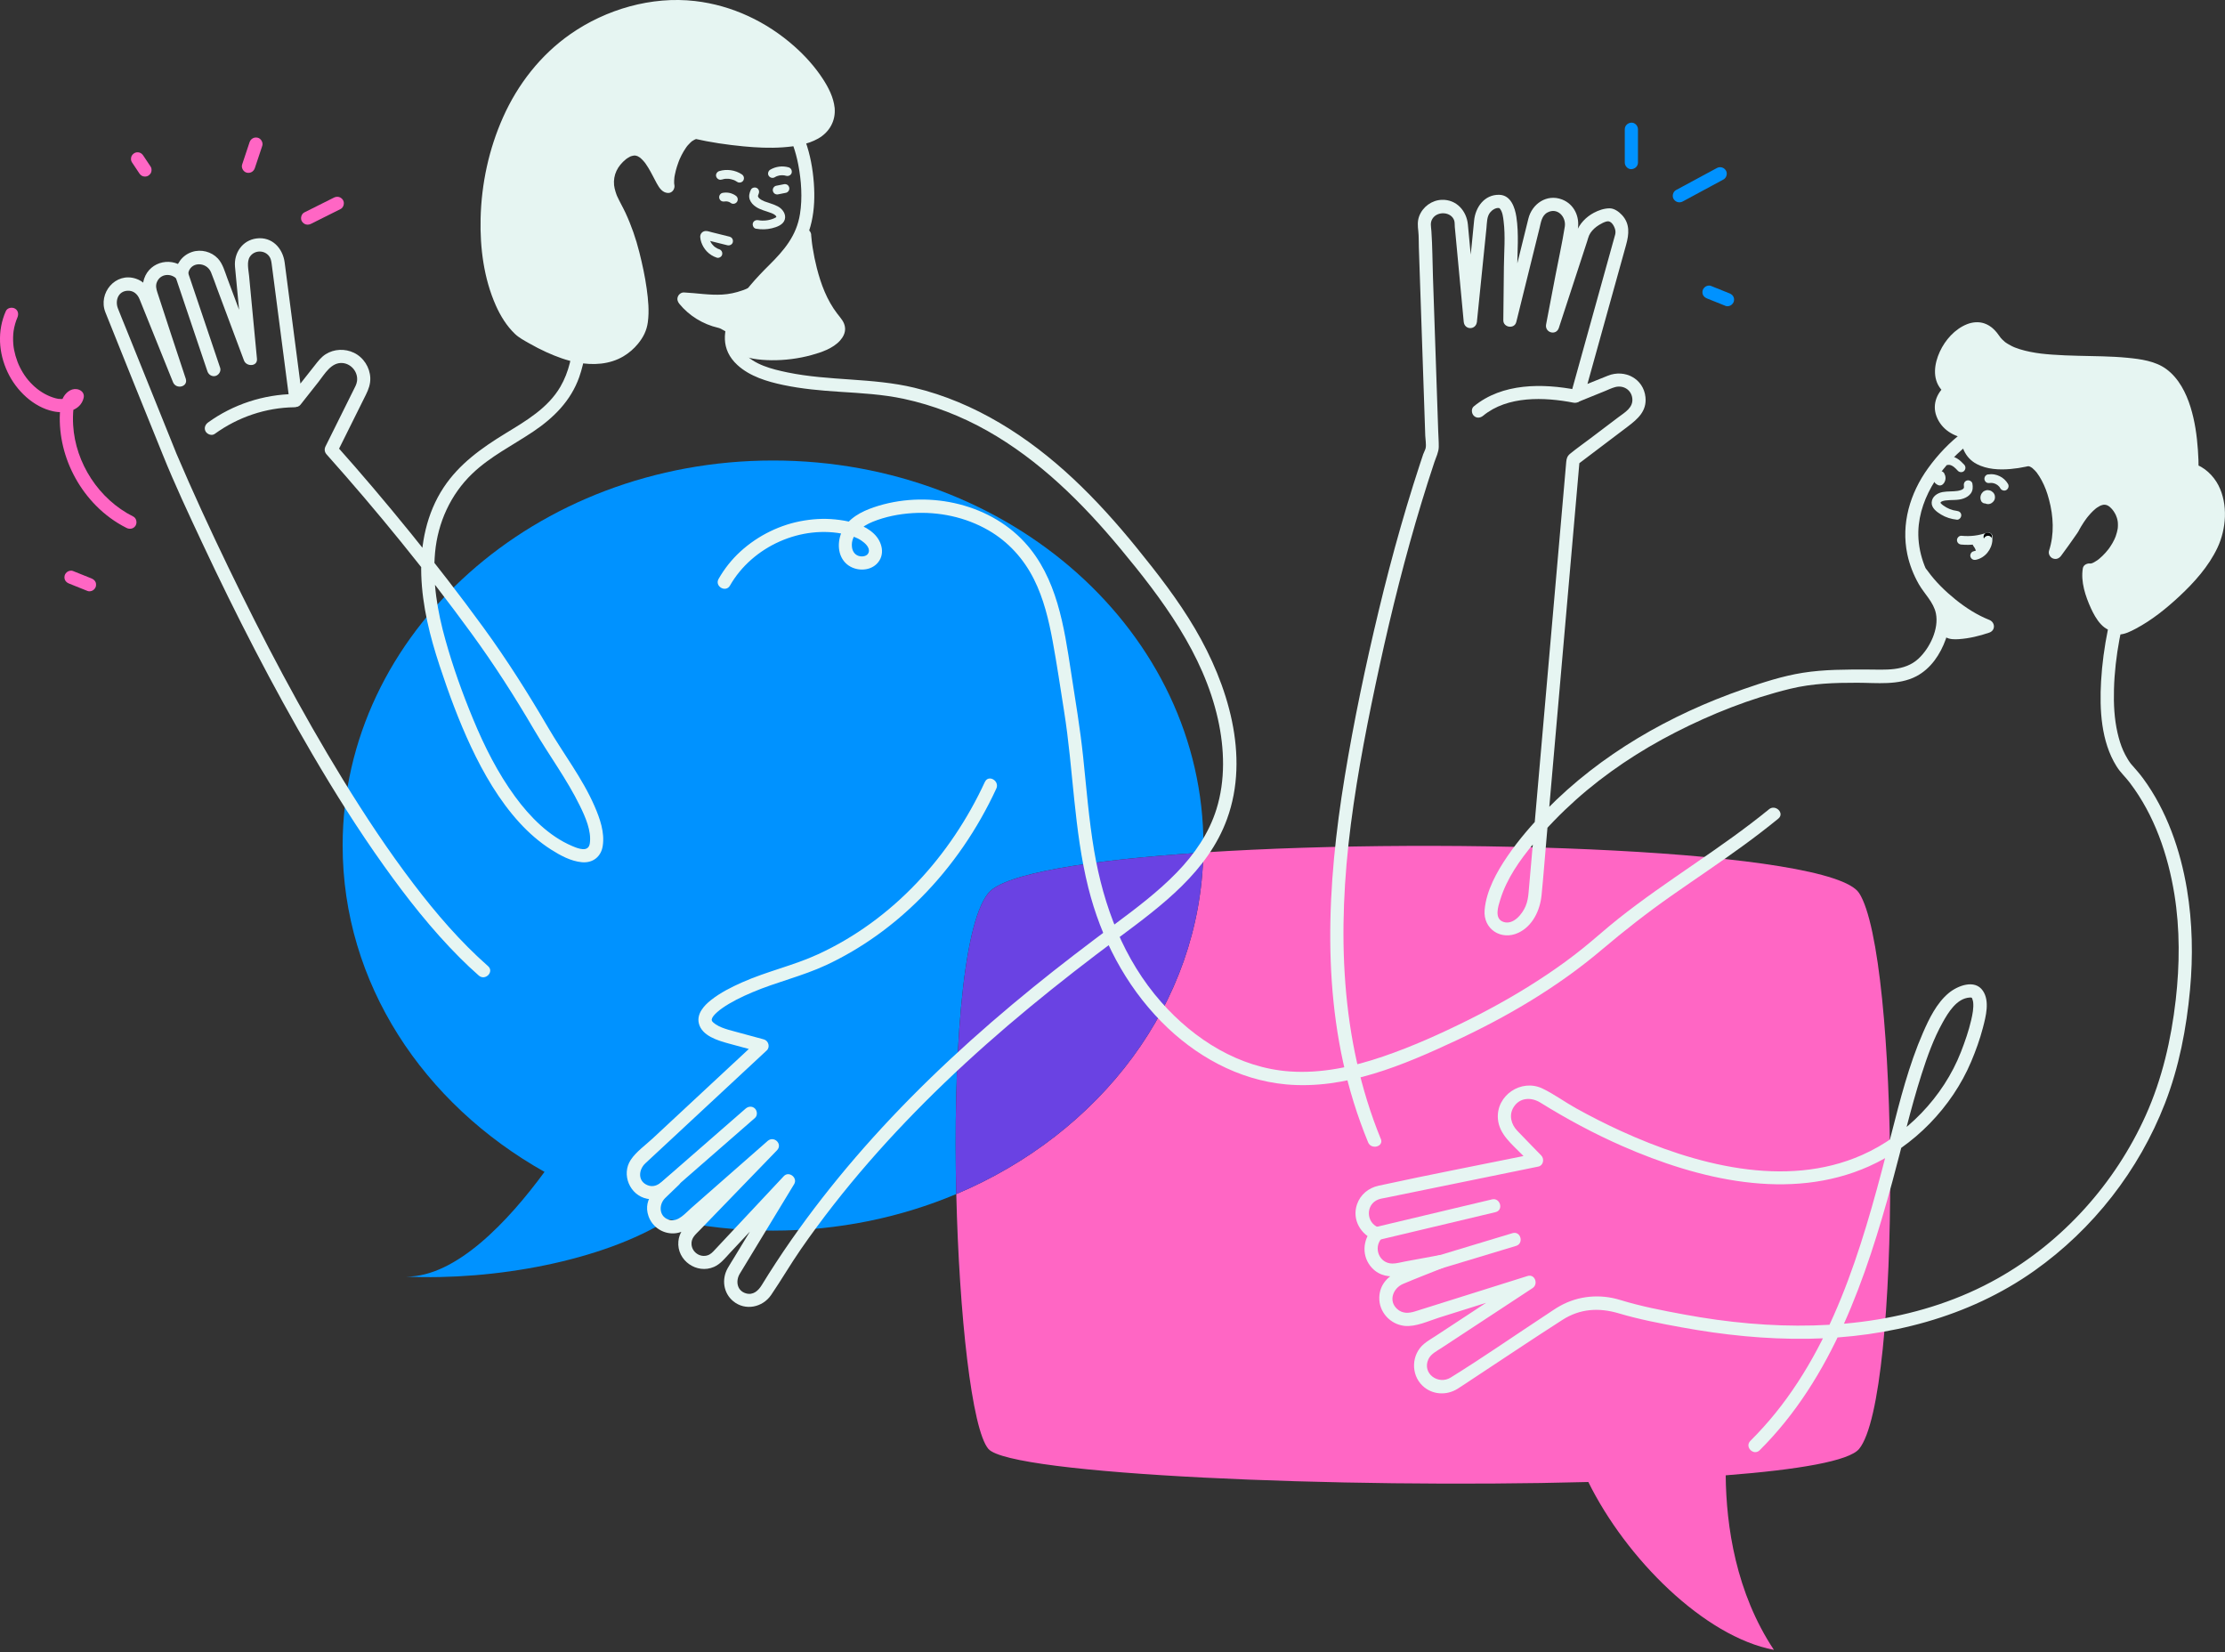 <svg width="299" height="222" viewBox="0 0 299 222" fill="none" xmlns="http://www.w3.org/2000/svg">
<rect x="0" y="0" width="299" height="222" fill="#333333" stroke="none"/>
<g clip-path="url(#clip0_93_178)">
<path d="M108.119 31.593C108.119 31.593 108.567 39.045 112.258 43.234C115.215 46.589 101.618 49.352 98.464 45.997C97.873 41.063 100.223 40.048 103.088 38.977C105.954 37.905 108.122 31.593 108.122 31.593H108.119Z" fill="#E6F5F2"/>
<path d="M107.234 31.593C107.328 33.128 107.609 34.675 107.972 36.17C108.307 37.548 108.757 38.895 109.333 40.195C109.633 40.872 109.974 41.533 110.369 42.163C110.735 42.748 111.151 43.434 111.667 43.901C111.792 44.014 111.573 43.76 111.63 43.851C111.648 43.882 111.673 43.911 111.692 43.945C111.72 43.992 111.755 44.092 111.792 44.13C111.645 43.98 111.767 43.98 111.783 44.136C111.808 44.377 111.808 43.98 111.789 44.136C111.783 44.18 111.78 44.409 111.798 44.215C111.817 44.02 111.78 44.227 111.78 44.271C111.78 44.302 111.742 44.343 111.745 44.374C111.727 44.145 111.842 44.202 111.789 44.265C111.745 44.315 111.708 44.406 111.673 44.465C111.57 44.65 111.811 44.324 111.661 44.484C111.611 44.537 111.561 44.593 111.508 44.644C111.451 44.697 111.392 44.747 111.332 44.8C111.17 44.944 111.476 44.713 111.254 44.86C110.926 45.079 110.591 45.27 110.231 45.436C110.193 45.455 110.153 45.471 110.115 45.489C109.918 45.583 110.297 45.42 110.09 45.502C109.987 45.543 109.884 45.583 109.781 45.624C109.565 45.706 109.346 45.781 109.123 45.85C108.626 46.006 108.119 46.138 107.606 46.244C107.35 46.298 107.093 46.348 106.836 46.392C106.705 46.414 106.574 46.435 106.445 46.454C106.392 46.464 106.339 46.47 106.286 46.476C106.07 46.508 106.402 46.464 106.204 46.486C105.644 46.551 105.084 46.602 104.524 46.623C103.924 46.645 103.323 46.642 102.725 46.598C102.588 46.589 102.45 46.577 102.312 46.564C102.247 46.558 101.853 46.508 102.072 46.539C101.79 46.498 101.512 46.451 101.233 46.389C100.995 46.335 100.758 46.273 100.526 46.197C100.404 46.16 100.285 46.113 100.166 46.069C100.129 46.053 100.091 46.038 100.05 46.022C100.279 46.113 100.063 46.025 100.013 46C99.816 45.9 99.622 45.8 99.44 45.674C99.403 45.649 99.365 45.621 99.328 45.596C99.29 45.571 99.472 45.727 99.318 45.587C99.24 45.514 99.165 45.446 99.093 45.37L99.353 45.997C99.296 45.505 99.259 45.013 99.262 44.518C99.262 44.127 99.296 43.698 99.347 43.431C99.481 42.701 99.612 42.385 100 41.805C100.025 41.765 100.132 41.639 100.016 41.78C100.063 41.724 100.11 41.668 100.157 41.614C100.254 41.508 100.354 41.404 100.463 41.307C100.517 41.257 100.573 41.213 100.626 41.166C100.801 41.013 100.529 41.235 100.645 41.148C100.773 41.054 100.901 40.963 101.036 40.878C101.271 40.731 101.512 40.599 101.759 40.48C101.899 40.411 102.04 40.349 102.181 40.286C102.2 40.277 102.441 40.176 102.259 40.252C102.359 40.211 102.456 40.17 102.556 40.129C103.148 39.895 103.764 39.706 104.293 39.337C104.872 38.93 105.366 38.438 105.804 37.883C106.686 36.771 107.384 35.534 107.978 34.246C108.344 33.457 108.692 32.652 108.973 31.828C109.13 31.374 108.795 30.857 108.354 30.735C107.866 30.6 107.418 30.901 107.262 31.355C107.143 31.699 107.009 32.035 106.874 32.373C106.843 32.448 106.811 32.526 106.78 32.602C106.733 32.718 106.843 32.454 106.793 32.573C106.774 32.614 106.755 32.658 106.739 32.702C106.655 32.896 106.571 33.087 106.483 33.278C106.286 33.707 106.076 34.133 105.854 34.55C105.616 34.998 105.36 35.437 105.084 35.863C104.809 36.289 104.581 36.602 104.305 36.925C104.161 37.094 104.008 37.257 103.849 37.41C103.77 37.486 103.692 37.557 103.614 37.626C103.573 37.661 103.536 37.695 103.495 37.727C103.417 37.792 103.595 37.658 103.461 37.752C103.301 37.868 103.135 37.968 102.963 38.062C102.923 38.084 102.879 38.103 102.835 38.124C103.001 38.043 102.898 38.099 102.854 38.115C102.725 38.162 102.594 38.212 102.466 38.262C100.776 38.908 99.015 39.719 98.158 41.42C97.641 42.448 97.469 43.6 97.491 44.741C97.504 45.42 97.457 46.276 97.989 46.764C98.251 47.006 98.549 47.219 98.862 47.394C100.298 48.19 102.04 48.384 103.655 48.403C105.46 48.422 107.299 48.19 109.039 47.714C110.369 47.35 111.936 46.824 112.887 45.762C113.297 45.305 113.604 44.725 113.563 44.092C113.507 43.259 112.947 42.717 112.499 42.131C111.113 40.311 110.328 38.206 109.765 36.01C109.533 35.108 109.349 34.196 109.205 33.278C109.177 33.106 109.155 32.934 109.13 32.761C109.167 33.018 109.13 32.771 109.123 32.708C109.114 32.62 109.102 32.536 109.092 32.448C109.067 32.238 109.045 32.028 109.027 31.818C109.02 31.743 109.014 31.668 109.008 31.593C108.98 31.114 108.62 30.706 108.122 30.706C107.666 30.706 107.206 31.114 107.237 31.593H107.234Z" fill="#E6F5F2"/>
<path d="M100.911 25.488C100.701 25.917 100.585 26.374 100.764 26.838C100.92 27.242 101.214 27.543 101.568 27.784C102.184 28.207 102.935 28.351 103.62 28.617C103.842 28.702 104.205 28.858 104.309 29.081C104.293 29.04 104.296 29.052 104.321 29.121C104.321 29.071 104.321 29.084 104.324 29.156C104.33 29.068 104.296 29.241 104.324 29.162C104.352 29.131 104.343 29.14 104.293 29.194C104.327 29.168 104.312 29.178 104.252 29.219C104.174 29.269 104.09 29.306 104.005 29.344C103.345 29.626 102.591 29.713 101.896 29.588C101.583 29.532 101.258 29.673 101.17 30.002C101.092 30.287 101.267 30.675 101.583 30.729C102.303 30.854 103.023 30.848 103.733 30.672C104.384 30.512 105.247 30.218 105.46 29.5C105.673 28.783 105.16 28.072 104.528 27.734C103.961 27.43 103.336 27.289 102.738 27.06C102.51 26.972 102.194 26.806 102.025 26.637C101.934 26.546 101.887 26.487 101.865 26.399C101.828 26.258 101.856 26.343 101.856 26.362C101.856 26.365 101.868 26.261 101.859 26.296C101.878 26.218 101.903 26.152 101.934 26.083C102.075 25.794 102.012 25.444 101.721 25.271C101.461 25.118 101.055 25.196 100.911 25.484V25.488Z" fill="#E6F5F2"/>
<path d="M263.912 65.288C263.928 65.379 263.928 65.517 263.912 65.558C263.925 65.523 263.84 65.664 263.865 65.636C263.894 65.605 263.743 65.743 263.806 65.696C263.687 65.786 263.612 65.818 263.518 65.849C263.365 65.902 263.202 65.943 263.043 65.965C262.414 66.059 261.713 65.999 261.062 66.115C260.34 66.244 259.623 66.717 259.582 67.516C259.545 68.264 260.268 68.787 260.834 69.132C261.485 69.53 262.214 69.749 262.968 69.831C263.287 69.865 263.559 69.533 263.559 69.239C263.559 68.891 263.287 68.681 262.968 68.647C262.336 68.578 261.654 68.308 261.106 67.892C261.015 67.823 260.846 67.691 260.762 67.572C260.781 67.597 260.756 67.472 260.762 67.578C260.746 67.628 260.746 67.619 260.765 67.547C260.74 67.585 260.746 67.572 260.784 67.509C260.818 67.453 260.887 67.4 260.959 67.368C261.106 67.303 261.306 67.265 261.444 67.246C262.251 67.137 263.09 67.265 263.869 66.98C264.253 66.839 264.598 66.632 264.842 66.297C265.129 65.902 265.136 65.439 265.054 64.975C264.998 64.659 264.613 64.483 264.329 64.561C263.997 64.652 263.859 64.975 263.916 65.288H263.912Z" fill="#E6F5F2"/>
<path d="M132.82 119.994C134.985 117.344 146.586 115.534 161.709 114.547C161.716 114.237 161.722 113.926 161.722 113.616C161.722 85.043 135.826 61.877 103.883 61.877C71.94 61.877 46.044 85.04 46.044 113.616C46.044 132.099 56.879 148.314 73.175 157.464C68.32 164.071 61.315 171.583 54.582 171.54C66.343 172.075 80.941 169.469 89.895 163.83C94.375 164.826 99.059 165.356 103.883 165.356C112.69 165.356 121.034 163.592 128.505 160.444C128.089 142.916 129.203 124.418 132.82 119.994Z" fill="#0092FF"/>
<path d="M249.824 119.994C246.092 114.227 195.239 112.36 161.709 114.546C161.309 134.846 147.84 152.292 128.508 160.443C128.893 176.68 130.589 192.08 132.823 194.69C135.783 198.145 180.156 200.028 213.444 199.135C218.532 209.429 229.003 219.902 238.383 221.693C233.271 213.996 231.969 205.065 231.903 198.239C241.655 197.481 248.491 196.319 249.83 194.69C255.556 187.716 255.246 128.361 249.83 119.994H249.824Z" fill="#FF66C4"/>
<path d="M161.709 114.55C146.586 115.537 134.985 117.347 132.82 119.998C129.203 124.421 128.092 142.919 128.505 160.447C147.84 152.299 161.306 134.853 161.706 114.55H161.709Z" fill="#6A42E3"/>
<path d="M199.306 55.862C202.594 53.156 207.528 53.35 211.439 54.105C211.908 54.196 212.396 53.973 212.531 53.484C212.65 53.049 212.384 52.482 211.911 52.391C207.275 51.498 201.887 51.448 198.052 54.606C197.682 54.91 197.736 55.546 198.052 55.862C198.418 56.229 198.934 56.169 199.306 55.862Z" fill="#E6F5F2"/>
<path d="M185.547 153.019C180.059 139.573 179.699 125.006 181.529 110.771C182.459 103.551 183.882 96.389 185.431 89.278C186.979 82.167 188.853 74.68 191.034 67.509C191.582 65.705 192.154 63.91 192.749 62.121C192.968 61.46 193.334 60.758 193.343 60.053C193.352 59.348 193.293 58.6 193.268 57.879C193.158 54.693 193.052 51.504 192.943 48.318C192.817 44.618 192.689 40.919 192.564 37.219C192.495 35.17 192.495 33.103 192.354 31.057C192.311 30.44 192.145 29.917 192.52 29.353C193.19 28.338 195.011 28.438 195.417 29.619C195.505 29.87 195.474 30.224 195.499 30.487L195.69 32.498C196.002 35.841 196.318 39.18 196.631 42.523C196.653 42.758 196.675 42.996 196.697 43.231C196.803 44.374 198.355 44.371 198.471 43.231C198.9 39.027 199.325 34.823 199.754 30.622C199.822 29.939 199.797 29.105 200.239 28.557C200.495 28.235 200.986 27.89 201.427 27.953C201.471 27.959 201.484 27.943 201.575 28.056C201.922 28.488 201.994 29.196 202.059 29.723C202.31 31.734 202.119 33.808 202.097 35.834C202.072 38.234 202.044 40.634 202.019 43.033C202.009 44.026 203.517 44.252 203.761 43.268C204.8 39.074 205.839 34.879 206.878 30.684C207.072 29.895 207.169 28.961 207.96 28.545C209.318 27.831 210.485 29.165 210.281 30.449C209.925 32.686 209.427 34.91 209.002 37.138C208.576 39.365 208.179 41.436 207.769 43.585C207.556 44.7 209.121 45.154 209.481 44.058C210.288 41.592 211.092 39.13 211.899 36.665L213.291 32.407C213.373 32.154 213.438 31.881 213.545 31.634C213.742 31.179 214.139 30.76 214.54 30.459C214.902 30.186 215.76 29.679 216.163 29.738C216.676 29.814 217.046 30.615 217.086 31.054C217.118 31.374 217.017 31.646 216.93 31.95C216.867 32.169 216.808 32.392 216.745 32.611L215.841 35.869C214.902 39.246 213.964 42.626 213.025 46.003C212.39 48.287 211.755 50.574 211.12 52.858C210.954 53.453 211.564 54.211 212.212 53.951C213.357 53.487 214.499 53.023 215.644 52.56C216.104 52.375 216.57 52.14 217.052 52.012C218.128 51.727 219.198 52.353 219.348 53.49C219.517 54.784 218.341 55.407 217.471 56.069C216.223 57.014 214.974 57.958 213.723 58.904C212.822 59.587 211.886 60.241 211.01 60.956C210.619 61.275 210.519 61.591 210.475 62.049C210.366 63.195 210.275 64.342 210.175 65.488C209.725 70.635 209.274 75.779 208.824 80.926C208.251 87.489 207.675 94.055 207.103 100.618C206.646 105.831 206.192 111.044 205.736 116.257C205.629 117.485 205.52 118.71 205.413 119.938C205.36 120.561 205.26 121.169 205.016 121.755C204.575 122.807 203.392 124.301 202.069 123.888C200.745 123.474 201.334 121.767 201.615 120.862C202.491 118.027 204.259 115.542 206.139 113.287C207.86 111.219 209.74 109.286 211.746 107.491C215.778 103.889 220.318 100.881 225.127 98.419C230.011 95.916 235.248 93.849 240.582 92.549C243.536 91.828 246.555 91.734 249.58 91.74C252.186 91.743 255.146 92.123 257.533 90.863C259.473 89.839 260.746 87.922 261.472 85.898C262.37 83.407 261.988 81.146 260.361 79.078C258.735 77.007 257.712 74.166 257.79 71.403C257.924 66.572 261.272 62.074 265.036 59.308C268.374 56.855 272.472 55.689 276.596 55.859C280.069 56 283.704 57.074 286.448 59.267C288.685 61.053 290.324 63.759 289.667 66.704C289.283 68.43 288.222 69.946 287.493 71.541C286.557 73.583 285.753 75.688 285.059 77.825C283.623 82.258 282.612 86.888 282.346 91.549C282.13 95.337 282.346 99.625 284.408 102.94C284.68 103.375 284.978 103.754 285.322 104.127C285.466 104.284 285.606 104.443 285.744 104.606C285.835 104.716 285.925 104.826 286.016 104.935C286.107 105.045 286.288 105.28 286.226 105.201C289.514 109.525 291.341 114.863 292.202 120.179C292.956 124.853 292.915 129.652 292.38 134.348C291.77 139.68 290.553 144.974 288.344 149.88C284.23 159.021 277.222 166.828 268.487 171.758C258.381 177.466 246.508 178.816 235.101 177.829C232.147 177.576 229.21 177.162 226.294 176.623C223.428 176.094 220.509 175.533 217.721 174.675C215.04 173.848 212.137 174.092 209.671 175.458C209.046 175.803 208.457 176.222 207.86 176.614C203.558 179.44 199.319 182.391 194.945 185.1C193.293 186.125 191.075 184.568 191.948 182.644C192.276 181.921 193.102 181.523 193.737 181.106C196.206 179.484 198.674 177.864 201.143 176.241C202.745 175.189 204.35 174.136 205.951 173.08C206.759 172.551 206.271 171.141 205.269 171.458C201.862 172.529 198.455 173.6 195.048 174.672C193.415 175.186 191.779 175.699 190.146 176.213C189.326 176.47 188.487 176.529 187.784 175.915C186.526 174.822 187.202 173.09 188.541 172.52C190.308 171.768 192.107 171.085 193.891 170.367C194.942 169.945 194.56 168.444 193.418 168.654C191.882 168.939 190.343 169.221 188.807 169.506C188.256 169.606 187.668 169.785 187.101 169.782C185.359 169.769 184.527 167.702 185.647 166.417C186.11 165.888 185.897 165.173 185.256 164.932C183.544 164.29 183.497 161.806 185.24 161.167C185.537 161.057 185.869 161.013 186.179 160.951C187.68 160.644 189.179 160.337 190.681 160.03C194.948 159.159 199.219 158.285 203.486 157.414C204.569 157.191 205.648 156.972 206.73 156.75C207.403 156.612 207.56 155.719 207.122 155.265C206.042 154.153 204.953 153.053 203.887 151.932C203.07 151.076 202.738 149.83 203.402 148.768C204.234 147.436 205.795 147.408 207.009 148.163C210.551 150.362 214.227 152.339 218.047 154.012C228.24 158.476 240.492 161.467 251.129 156.731C257.198 154.031 262.314 148.758 264.895 142.64C265.514 141.168 266.062 139.652 266.465 138.107C266.869 136.563 267.404 134.514 266.465 133.132C265.374 131.519 263.03 132.462 261.851 133.452C260.243 134.799 259.241 136.873 258.419 138.756C256.504 143.144 255.337 147.803 254.151 152.427C250.816 165.418 247.187 179.22 238.602 189.856C237.541 191.168 236.412 192.418 235.217 193.609C234.406 194.417 235.661 195.67 236.471 194.865C246.239 185.138 250.766 171.724 254.314 158.723C255.625 153.924 256.717 149.05 258.237 144.31C258.997 141.945 259.839 139.573 261.053 137.399C261.801 136.055 262.939 134.154 264.679 134.038C264.917 134.022 264.957 134.047 265.02 134.141C265.007 134.125 265.139 134.486 265.158 134.664C265.242 135.46 265.073 136.29 264.895 137.061C264.557 138.527 264.056 139.959 263.512 141.359C261.15 147.408 256.163 152.564 250.234 155.193C239.881 159.788 227.642 156.452 217.85 151.982C215.782 151.039 213.754 150.008 211.768 148.905C210.263 148.069 208.824 147.001 207.275 146.261C204.443 144.914 201.055 147.161 201.29 150.321C201.443 152.398 203.186 153.749 204.534 155.136C204.978 155.597 205.426 156.054 205.87 156.515L206.261 155.03C199.256 156.461 192.229 157.802 185.246 159.325C183.92 159.613 182.822 160.5 182.365 161.803C181.648 163.858 182.837 165.903 184.789 166.636L184.398 165.152C183.078 166.661 182.969 168.883 184.383 170.383C185.403 171.464 186.792 171.664 188.187 171.411C190.089 171.066 191.992 170.709 193.894 170.358L193.421 168.644C191.644 169.359 189.87 170.082 188.09 170.79C186.557 171.398 185.412 172.573 185.353 174.308C185.284 176.273 186.798 177.936 188.722 178.155C190.239 178.328 191.985 177.485 193.396 177.043C195.871 176.266 198.343 175.486 200.817 174.709C202.46 174.192 204.099 173.676 205.742 173.162L205.06 171.539C201.03 174.186 197 176.833 192.971 179.484C192.439 179.831 191.87 180.157 191.378 180.561C189.667 181.968 189.551 184.659 191.159 186.197C192.451 187.431 194.379 187.538 195.865 186.614C196.497 186.219 197.113 185.793 197.736 185.386C201.812 182.707 205.861 179.979 209.969 177.347C212.334 175.831 214.884 175.687 217.524 176.47C220.277 177.288 223.153 177.839 225.975 178.353C231.587 179.38 237.297 179.975 243.007 179.888C253.754 179.728 264.526 177.018 273.38 170.75C281.27 165.164 287.433 157.273 290.934 148.254C292.827 143.383 293.822 138.176 294.301 132.982C294.717 128.49 294.626 123.951 293.888 119.496C293.015 114.233 291.172 108.917 287.987 104.587C287.465 103.876 286.883 103.244 286.31 102.579C286.404 102.689 286.288 102.545 286.257 102.501C286.129 102.332 286.013 102.144 285.904 101.962C285.688 101.608 285.494 101.239 285.325 100.863C284.981 100.095 284.743 99.281 284.555 98.463C284.12 96.558 284.026 94.588 284.08 92.642C284.198 88.116 285.14 83.611 286.46 79.291C287.092 77.22 287.821 75.175 288.691 73.192C289.436 71.491 290.478 69.89 291.103 68.142C293.503 61.447 286.955 56.322 281.223 54.778C277.538 53.785 273.549 53.81 269.891 54.919C265.458 56.263 261.776 59.195 259.082 62.935C256.673 66.284 255.45 70.382 256.31 74.473C256.604 75.876 257.139 77.239 257.849 78.486C258.603 79.808 259.839 80.901 260.152 82.43C260.577 84.516 259.326 87.088 257.818 88.495C255.931 90.252 253.313 89.967 250.922 89.964C248.032 89.961 245.144 89.948 242.278 90.4C239.553 90.829 236.887 91.703 234.284 92.605C224.435 96.023 215.106 101.339 207.775 108.829C205.889 110.756 204.099 112.82 202.576 115.047C201.143 117.143 199.722 119.696 199.506 122.278C199.291 124.859 201.743 126.422 204.052 125.332C205.97 124.427 206.953 122.312 207.156 120.298C207.419 117.682 207.613 115.06 207.844 112.441C208.342 106.746 208.839 101.051 209.34 95.352C209.89 89.071 210.438 82.79 210.989 76.506C211.364 72.217 211.739 67.929 212.115 63.637C212.168 63.014 212.224 62.393 212.278 61.77L211.84 62.538C214.142 60.796 216.448 59.051 218.751 57.309C220.074 56.307 221.316 55.238 221.122 53.368C220.863 50.871 218.341 49.584 216.098 50.47C214.643 51.044 213.197 51.645 211.749 52.234L212.841 53.327C214.421 47.642 216.001 41.959 217.581 36.273L218.516 32.905C218.913 31.48 219.067 30.061 217.947 28.874C217.531 28.432 216.92 27.99 216.298 27.993C215.559 27.997 214.818 28.253 214.174 28.598C213.141 29.146 212.249 30.067 211.84 31.173C211.473 32.163 211.179 33.187 210.851 34.193C209.828 37.322 208.802 40.455 207.779 43.585L209.49 44.058C210.335 39.644 211.251 35.239 212.024 30.816C212.315 29.143 211.555 27.439 209.915 26.806C207.869 26.017 205.876 27.379 205.385 29.387C204.894 31.395 204.346 33.585 203.827 35.684C203.239 38.056 202.654 40.424 202.066 42.795L203.808 43.03C203.833 40.718 203.858 38.41 203.883 36.098C203.908 33.792 204.121 31.433 203.774 29.149C203.58 27.884 203.032 26.227 201.496 26.176C199.472 26.114 198.249 27.865 198.089 29.691C197.902 31.834 197.654 33.974 197.435 36.113C197.194 38.485 196.954 40.856 196.713 43.228H198.487C198.217 40.383 197.952 37.535 197.682 34.691L197.257 30.168C197.085 28.338 195.724 26.787 193.762 26.85C192.414 26.891 191.197 27.784 190.718 29.037C190.452 29.732 190.524 30.409 190.593 31.054C190.671 31.768 190.643 32.511 190.668 33.228C190.781 36.542 190.893 39.854 191.006 43.168C191.134 46.965 191.266 50.762 191.394 54.555L191.528 58.543C191.547 59.051 191.676 59.69 191.585 60.194C191.541 60.432 191.338 60.783 191.253 61.034C191.1 61.491 190.947 61.952 190.796 62.412C190.493 63.333 190.199 64.254 189.908 65.181C189.326 67.033 188.772 68.891 188.237 70.758C187.167 74.492 186.188 78.251 185.281 82.029C183.504 89.422 181.936 96.887 180.703 104.393C178.323 118.879 177.506 133.934 181.917 148.132C182.48 149.946 183.128 151.734 183.848 153.492C184.273 154.535 185.991 154.078 185.559 153.019H185.547Z" fill="#E6F5F2"/>
<path d="M189.348 171.752C190.975 171.26 192.598 170.771 194.225 170.28C196.8 169.503 199.378 168.726 201.953 167.946C202.544 167.767 203.139 167.589 203.73 167.41C204.819 167.081 204.356 165.368 203.258 165.697C201.631 166.188 200.007 166.677 198.38 167.169C195.805 167.946 193.227 168.723 190.652 169.503C190.061 169.681 189.467 169.86 188.875 170.038C187.787 170.367 188.25 172.081 189.348 171.752Z" fill="#E6F5F2"/>
<path d="M185.209 166.624C186.989 166.201 188.769 165.778 190.546 165.355C193.368 164.685 196.193 164.011 199.015 163.341C199.669 163.184 200.32 163.031 200.974 162.874C202.084 162.611 201.615 160.898 200.501 161.161C198.721 161.584 196.941 162.007 195.164 162.429C192.342 163.1 189.517 163.773 186.695 164.444C186.041 164.6 185.39 164.754 184.736 164.91C183.626 165.174 184.095 166.887 185.209 166.624Z" fill="#E6F5F2"/>
<path d="M237.729 108.738C231.256 114.026 224.01 118.259 217.468 123.453C215.838 124.746 214.295 126.15 212.672 127.453C211.048 128.756 209.509 129.865 207.857 130.974C204.465 133.252 200.902 135.272 197.244 137.089C193.587 138.906 189.776 140.623 185.881 141.954C181.848 143.336 177.609 144.266 173.329 143.969C166.543 143.496 160.496 139.689 156.072 134.677C150.997 128.925 148.294 121.764 147.027 114.271C146.323 110.111 145.997 105.9 145.556 101.709C145.156 97.893 144.515 94.124 143.933 90.334C142.997 84.219 142.052 77.612 137.697 72.872C132.707 67.44 124.3 65.827 117.436 68.161C115.756 68.731 114.001 69.636 113.188 71.306C112.48 72.753 112.506 74.73 113.826 75.83C114.924 76.741 116.76 76.81 117.812 75.773C119.01 74.589 118.566 72.797 117.458 71.735C116.216 70.542 114.508 70.097 112.85 69.868C111.191 69.639 109.674 69.686 108.091 69.94C104.912 70.448 101.881 71.933 99.503 74.103C98.339 75.165 97.347 76.419 96.565 77.788C95.999 78.781 97.529 79.677 98.095 78.683C101.105 73.414 107.691 70.46 113.626 71.804C114.376 71.973 115.099 72.193 115.744 72.628C116.225 72.954 116.948 73.568 116.729 74.232C116.579 74.686 116.05 74.808 115.618 74.752C114.971 74.667 114.574 74.169 114.492 73.537C114.267 71.814 115.897 70.67 117.286 70.106C118.966 69.423 120.821 69.06 122.627 68.947C126.156 68.728 129.744 69.477 132.82 71.25C135.498 72.794 137.56 75.075 138.942 77.828C140.253 80.438 140.939 83.323 141.464 86.177C142.037 89.281 142.49 92.411 142.988 95.528C144.252 103.425 144.299 111.505 146.251 119.289C147.94 126.028 151.197 132.343 156.09 137.309C160.571 141.854 166.387 145.112 172.8 145.707C180.782 146.447 188.594 143.12 195.668 139.815C202.641 136.557 209.355 132.609 215.243 127.619C218.288 125.038 221.404 122.607 224.673 120.317C227.943 118.027 231.156 115.89 234.328 113.575C235.908 112.422 237.46 111.235 238.974 109.998C239.86 109.274 238.599 108.024 237.72 108.742L237.729 108.738Z" fill="#E6F5F2"/>
<path d="M261.791 84.141C260.99 85.751 265.383 84.74 267.082 84.15C263.872 82.901 260.277 79.981 258.281 77.171C258.281 77.171 262.542 82.625 261.791 84.141Z" fill="#E6F5F2"/>
<path d="M261.025 83.693C260.696 84.391 260.749 85.162 261.456 85.607C261.963 85.923 262.648 85.923 263.224 85.883C264.607 85.789 266.009 85.457 267.319 85.005C268.186 84.708 268.13 83.612 267.319 83.292C265.693 82.65 264.163 81.666 262.805 80.573C261.447 79.48 260.095 78.176 259.051 76.72L257.658 77.794C257.749 77.913 257.508 77.594 257.574 77.688C257.618 77.747 257.665 77.803 257.708 77.863C257.862 78.067 258.015 78.273 258.165 78.48C258.625 79.116 259.072 79.764 259.492 80.429C259.948 81.152 260.377 81.895 260.724 82.678C260.634 82.474 260.756 82.756 260.768 82.794C260.799 82.878 260.831 82.96 260.859 83.044C260.909 83.198 260.946 83.355 260.987 83.511C261.047 83.749 261.003 83.402 260.993 83.539C260.99 83.599 260.993 83.674 261 83.734C261.022 83.962 261.031 83.583 261.006 83.715C260.99 83.793 260.906 83.962 261.031 83.69C260.831 84.125 260.909 84.645 261.35 84.905C261.732 85.131 262.361 85.024 262.564 84.586C263.137 83.348 262.37 81.898 261.779 80.811C261.137 79.627 260.377 78.508 259.582 77.424C259.363 77.127 259.141 76.832 258.916 76.541C258.303 75.755 256.936 76.798 257.524 77.615C258.688 79.238 260.099 80.67 261.66 81.91C263.221 83.151 264.961 84.254 266.853 85.002V83.289C266.378 83.452 265.896 83.59 265.408 83.712C265.123 83.784 264.835 83.85 264.548 83.906C264.294 83.959 263.862 84.034 263.718 84.053C263.822 84.037 263.584 84.069 263.587 84.069C263.521 84.075 263.453 84.085 263.387 84.088C263.259 84.1 263.133 84.106 263.005 84.113C262.889 84.116 262.774 84.119 262.658 84.113C262.605 84.113 262.551 84.103 262.498 84.103C262.332 84.1 262.63 84.135 262.53 84.11C262.476 84.094 262.226 84.025 262.37 84.081C262.514 84.138 262.392 84.091 262.361 84.069C262.242 83.994 262.508 84.191 262.436 84.125C262.545 84.229 262.592 84.404 262.592 84.489C262.592 84.385 262.551 84.727 262.58 84.573C262.592 84.511 262.667 84.37 262.567 84.586C262.77 84.153 262.689 83.627 262.248 83.37C261.863 83.145 261.241 83.254 261.034 83.69L261.025 83.693Z" fill="#E6F5F2"/>
<path d="M132.354 105.055C127.745 115.035 119.98 123.61 109.915 128.23C106.621 129.743 103.07 130.514 99.756 131.986C98.28 132.641 96.812 133.377 95.539 134.383C94.607 135.119 93.606 136.215 93.912 137.506C94.309 139.185 96.471 139.818 97.898 140.21C99.325 140.601 100.745 140.98 102.169 141.366L101.777 139.881C98.955 142.506 96.13 145.134 93.308 147.759C91.437 149.501 89.563 151.243 87.692 152.985C86.751 153.862 85.48 154.761 84.761 155.851C83.459 157.825 84.639 160.607 86.945 161.073C88.747 161.437 89.948 160.256 91.218 159.209L89.964 157.953C88.446 159.416 86.306 160.97 87.142 163.398C87.677 164.955 89.25 165.926 90.877 165.697C91.716 165.578 92.363 165.136 92.983 164.591C95.799 162.12 98.611 159.648 101.427 157.176C102.422 156.302 103.417 155.431 104.409 154.557L103.154 153.301C99.653 156.919 96.152 160.538 92.651 164.156C91.903 164.926 91.265 165.656 91.162 166.809C90.934 169.365 93.63 171.245 95.952 170.23C96.822 169.851 97.444 169.043 98.082 168.363C99.065 167.314 100.044 166.267 101.027 165.218C102.876 163.241 104.728 161.268 106.577 159.291L105.185 158.216C103.01 161.8 100.836 165.384 98.661 168.968C98.37 169.447 98.061 169.923 97.785 170.412C96.956 171.881 97.203 173.748 98.533 174.841C100.144 176.17 102.478 175.684 103.623 174.008C105 171.991 106.226 169.873 107.619 167.862C113.238 159.748 119.817 152.33 126.928 145.498C134.278 138.437 142.206 132.043 150.374 125.965C156.15 121.667 162.329 117.081 164.888 110.058C167.992 101.546 164.988 91.966 160.599 84.495C158.334 80.639 155.571 77.077 152.758 73.612C150.102 70.338 147.283 67.187 144.202 64.305C138.148 58.641 130.993 54.051 122.864 52.097C117.245 50.746 111.436 51.207 105.795 50.035C103.764 49.612 101.28 49.005 99.903 47.338C98.527 45.672 99.534 43.253 100.673 41.489C102.394 38.82 104.912 36.934 106.865 34.475C109.133 31.618 109.63 28.141 109.364 24.573C109.08 20.757 107.978 17.017 105.422 14.1C103.514 11.926 100.908 10.416 98.12 9.693C92.426 8.214 86.028 9.856 81.776 13.931C79.12 16.478 77.562 19.868 76.861 23.455C75.888 28.436 76.545 33.482 76.908 38.488C77.224 42.849 77.596 48.018 75.312 51.953C73.635 54.841 70.695 56.542 67.929 58.234C64.734 60.188 61.709 62.331 59.613 65.508C57.326 68.969 56.478 73.158 56.612 77.265C56.747 81.437 57.776 85.519 59.078 89.463C60.298 93.163 61.647 96.828 63.305 100.359C64.963 103.889 67.084 107.564 69.819 110.549C71.076 111.925 72.5 113.168 74.073 114.168C75.303 114.948 76.717 115.721 78.191 115.856C79.664 115.991 80.775 115.12 80.997 113.666C81.279 111.849 80.612 109.967 79.896 108.322C78.269 104.582 75.732 101.311 73.682 97.802C70.97 93.163 68.123 88.652 64.957 84.31C61.79 79.968 58.537 75.761 55.17 71.61C51.804 67.459 48.575 63.653 45.137 59.797L45.274 60.871C46.573 58.262 47.871 55.649 49.169 53.04C49.523 52.325 49.792 51.599 49.761 50.784C49.705 49.356 48.85 48.021 47.561 47.401C46.363 46.824 44.905 46.878 43.773 47.592C43.153 47.983 42.74 48.538 42.296 49.102C41.245 50.436 40.19 51.768 39.139 53.102L40.653 53.729C39.965 48.425 39.277 43.125 38.585 37.821C38.476 36.972 38.366 36.123 38.254 35.274C38 33.338 36.549 31.772 34.468 32.041C32.569 32.289 31.418 33.996 31.58 35.835C31.684 37.025 31.806 38.216 31.918 39.406C32.197 42.338 32.475 45.267 32.754 48.2L34.496 47.965C33.689 45.803 32.882 43.642 32.075 41.483C31.562 40.111 31.049 38.739 30.538 37.367C30.207 36.477 29.935 35.44 29.278 34.735C28.414 33.811 27.016 33.454 25.814 33.852C24.453 34.303 23.665 35.472 23.502 36.853L25.017 36.227C23.265 34.435 20.192 35.027 19.369 37.448C19.003 38.526 19.357 39.507 19.689 40.515C20.602 43.288 21.512 46.06 22.426 48.833C22.701 49.672 22.977 50.508 23.255 51.348L24.966 50.875C23.668 47.651 22.37 44.428 21.068 41.204C20.458 39.691 20.008 38.034 18.274 37.451C15.518 36.521 13.14 39.397 14.166 41.972C16.701 48.347 19.294 54.7 21.86 61.062C23.483 65.091 25.336 69.035 27.178 72.963C31.712 82.628 36.589 92.145 41.983 101.358C44.98 106.474 48.14 111.499 51.585 116.326C54.685 120.674 58.011 124.906 61.79 128.688C62.613 129.512 63.461 130.31 64.334 131.078C65.207 131.845 66.446 130.58 65.589 129.822C61.862 126.542 58.602 122.742 55.596 118.798C52.173 114.305 49.047 109.585 46.094 104.77C40.434 95.544 35.379 85.945 30.673 76.2C28.245 71.172 25.902 66.097 23.712 60.959C23.627 60.762 23.815 61.219 23.724 60.987C23.602 60.671 23.471 60.361 23.346 60.047L21.572 55.646C20.02 51.796 18.468 47.946 16.916 44.096C16.56 43.206 16.181 42.323 15.84 41.427C15.446 40.387 15.875 39.127 17.148 39.065C17.955 39.024 18.493 39.547 18.759 40.211C20.13 43.613 21.503 47.019 22.873 50.421C22.999 50.731 23.124 51.041 23.249 51.351C23.665 52.382 25.323 51.99 24.96 50.878C23.687 47.009 22.389 43.144 21.14 39.265C20.996 38.817 20.893 38.385 21.078 37.921C21.534 36.772 22.952 36.656 23.759 37.483C24.347 38.084 25.186 37.574 25.273 36.856C25.483 35.099 27.751 35.124 28.355 36.584C28.658 37.314 28.909 38.069 29.187 38.808C30.135 41.342 31.08 43.877 32.028 46.408C32.281 47.084 32.535 47.764 32.788 48.441C33.11 49.302 34.631 49.277 34.531 48.206C34.315 45.947 34.102 43.689 33.886 41.433L33.47 37.035C33.395 36.252 33.12 35.158 33.598 34.469C34.208 33.586 35.547 33.57 36.179 34.441C36.392 34.732 36.449 35.058 36.499 35.4C36.621 36.264 36.724 37.129 36.837 37.993C37.234 41.048 37.631 44.105 38.029 47.16C38.313 49.349 38.598 51.539 38.883 53.732C38.967 54.384 39.859 55.041 40.397 54.358C41.201 53.337 42.008 52.319 42.812 51.298C43.616 50.277 44.527 48.613 46.082 48.785C47.258 48.917 48.14 50.039 47.977 51.216C47.918 51.658 47.683 52.053 47.489 52.444L45.431 56.586C44.868 57.717 44.308 58.844 43.745 59.975C43.56 60.348 43.607 60.74 43.882 61.05C50.743 68.741 57.263 76.757 63.336 85.084C66.389 89.266 69.162 93.595 71.777 98.062C73.786 101.493 76.195 104.726 77.94 108.303C78.654 109.766 79.492 111.63 79.264 113.306C79.092 114.575 77.718 114.033 76.886 113.679C73.761 112.351 71.201 109.747 69.224 107.047C66.896 103.871 65.104 100.306 63.599 96.675C62.094 93.044 60.88 89.632 59.866 86.017C58.79 82.192 58.096 78.195 58.468 74.213C58.84 70.232 60.542 66.444 63.467 63.641C65.879 61.329 68.886 59.847 71.639 58.002C74.392 56.157 76.701 53.87 77.831 50.687C79.361 46.373 78.926 41.433 78.563 36.963C78.169 32.132 77.643 27.17 78.92 22.421C79.777 19.232 81.416 16.412 84.004 14.329C86.131 12.616 88.74 11.547 91.425 11.115C96.79 10.254 102.563 12.321 105.432 17.095C106.358 18.637 106.927 20.334 107.268 22.095C107.684 24.25 107.85 26.597 107.5 28.777C107.037 31.675 105.369 33.633 103.351 35.631C100.301 38.651 94.553 44.873 99.09 49.042C100.758 50.577 103.088 51.273 105.256 51.73C107.753 52.257 110.309 52.482 112.85 52.645C115.75 52.833 118.622 52.983 121.478 53.597C125.411 54.443 129.175 55.912 132.676 57.886C139.662 61.827 145.444 67.563 150.54 73.693C156.175 80.466 161.713 87.866 163.668 96.628C164.553 100.597 164.685 104.826 163.465 108.739C162.451 111.99 160.492 114.813 158.137 117.238C155.618 119.832 152.718 122.018 149.824 124.173C146.12 126.933 142.443 129.728 138.858 132.641C131.215 138.85 123.925 145.523 117.324 152.844C114.173 156.337 111.182 159.977 108.385 163.758C106.955 165.694 105.579 167.668 104.262 169.682C103.614 170.672 102.982 171.668 102.366 172.677C101.896 173.444 101.196 174.077 100.226 173.783C99.021 173.419 98.837 172.119 99.406 171.164C99.778 170.537 100.163 169.917 100.542 169.293C101.846 167.141 103.151 164.992 104.456 162.84C105.21 161.6 105.964 160.356 106.718 159.115C107.237 158.26 106.02 157.298 105.325 158.041C102.24 161.336 99.146 164.623 96.071 167.924C95.78 168.238 95.501 168.545 95.079 168.679C94.075 168.999 93.014 168.272 92.93 167.226C92.858 166.342 93.477 165.869 94.025 165.302C95.93 163.332 97.838 161.361 99.744 159.391C101.302 157.781 102.857 156.171 104.415 154.564C105.216 153.733 104.014 152.559 103.16 153.307C101.048 155.162 98.937 157.016 96.822 158.871C95.504 160.027 94.187 161.183 92.87 162.342C92.113 163.006 91.174 164.162 90.064 163.937C88.575 163.636 88.437 161.916 89.382 160.986C89.989 160.387 90.608 159.805 91.221 159.212C92.06 158.404 90.834 157.245 89.967 157.956C89.1 158.667 88.215 159.729 87.032 159.259C85.668 158.721 85.806 157.173 86.716 156.321C87.627 155.469 88.631 154.542 89.588 153.652C93.124 150.363 96.659 147.076 100.194 143.787C101.142 142.907 102.087 142.027 103.035 141.146C103.526 140.689 103.27 139.831 102.644 139.661C101.368 139.317 100.094 138.972 98.818 138.624C98.201 138.458 97.576 138.299 96.981 138.057C96.431 137.835 95.846 137.49 95.648 137.143C95.736 137.296 95.639 137.058 95.617 137.008C95.683 137.162 95.68 136.905 95.62 137.055C95.708 136.823 95.652 136.836 95.852 136.548C96.052 136.259 96.59 135.793 96.997 135.504C98.258 134.618 99.672 133.941 101.086 133.34C104.346 131.952 107.8 131.178 111.023 129.678C115.772 127.463 120.086 124.336 123.775 120.618C127.98 116.382 131.387 111.373 133.887 105.96C134.362 104.929 132.835 104.027 132.357 105.064L132.354 105.055Z" fill="#E6F5F2"/>
<path d="M89.873 160.318C91.174 159.181 92.479 158.044 93.781 156.91C95.858 155.096 97.939 153.282 100.016 151.471C100.495 151.052 100.977 150.635 101.455 150.215C101.815 149.899 101.777 149.282 101.455 148.959C101.095 148.599 100.564 148.643 100.201 148.959C98.899 150.096 97.594 151.233 96.293 152.367C94.216 154.181 92.135 155.995 90.058 157.806C89.579 158.226 89.097 158.642 88.618 159.062C88.259 159.378 88.296 159.996 88.618 160.318C88.978 160.678 89.51 160.635 89.873 160.318Z" fill="#E6F5F2"/>
<path d="M23.521 36.997C24.012 38.454 24.503 39.911 24.995 41.367C25.774 43.676 26.553 45.985 27.332 48.294C27.513 48.826 27.692 49.362 27.873 49.894C28.026 50.349 28.483 50.646 28.965 50.515C29.406 50.392 29.738 49.879 29.584 49.421C29.093 47.965 28.602 46.508 28.111 45.051C27.332 42.742 26.553 40.434 25.774 38.125C25.592 37.592 25.414 37.057 25.232 36.524C25.079 36.07 24.622 35.772 24.14 35.904C23.699 36.026 23.368 36.54 23.521 36.997Z" fill="#E6F5F2"/>
<path d="M28.852 58.305C31.975 56.044 35.716 54.772 39.574 54.722C40.713 54.706 40.719 52.93 39.574 52.945C35.429 52.999 31.321 54.333 27.957 56.77C27.57 57.052 27.382 57.544 27.638 57.986C27.864 58.368 28.461 58.587 28.852 58.305Z" fill="#E6F5F2"/>
<path d="M96.743 43.187C94.857 42.768 93.121 41.696 91.913 40.183C95.542 40.346 98.464 41.458 103.392 38.103C103.392 38.103 98.858 41.656 98.721 43.316C98.549 43.983 98.195 43.917 97.91 43.723C97.554 43.479 97.166 43.281 96.743 43.187Z" fill="#E6F5F2"/>
<path d="M96.978 42.329C95.214 41.922 93.681 40.963 92.539 39.553L91.913 41.069C93.696 41.154 95.47 41.477 97.26 41.342C99.662 41.16 101.856 40.208 103.839 38.867L102.766 37.473C102.062 38.025 101.386 38.614 100.729 39.224C99.753 40.133 98.636 41.163 98.082 42.404C98.004 42.576 97.926 42.755 97.885 42.943C97.879 42.965 97.876 42.99 97.873 43.012C97.857 43.096 97.867 43.256 97.832 43.237C97.72 43.175 98.258 42.968 98.267 42.968C98.377 42.962 98.539 43.084 98.386 42.974C98.255 42.88 98.114 42.796 97.97 42.717C97.657 42.548 97.322 42.413 96.978 42.329C95.871 42.053 95.398 43.767 96.506 44.042C97.016 44.168 97.385 44.547 97.879 44.685C98.477 44.854 99.09 44.584 99.384 44.036C99.453 43.905 99.515 43.757 99.556 43.613C99.584 43.516 99.587 43.416 99.606 43.316C99.544 43.66 99.581 43.447 99.597 43.413C99.616 43.369 99.625 43.312 99.634 43.266C99.681 43.059 99.584 43.334 99.647 43.218C99.794 42.949 99.944 42.695 100.122 42.445C100.238 42.285 100.097 42.47 100.194 42.351C100.244 42.288 100.294 42.225 100.348 42.166C100.473 42.019 100.601 41.871 100.732 41.727C101.005 41.43 101.289 41.142 101.577 40.863C102.084 40.371 102.613 39.901 103.151 39.444C103.436 39.202 103.723 38.961 104.018 38.733C104.362 38.463 104.334 37.877 104.086 37.567C103.827 37.241 103.314 37.088 102.941 37.339C101.946 38.009 100.898 38.62 99.766 39.021C98.84 39.35 97.954 39.528 97.069 39.581C95.342 39.685 93.63 39.378 91.91 39.296C91.562 39.281 91.225 39.531 91.099 39.842C90.956 40.196 91.049 40.521 91.284 40.813C92.601 42.432 94.475 43.576 96.506 44.045C97.616 44.302 98.092 42.589 96.978 42.332V42.329Z" fill="#E6F5F2"/>
<path d="M111.273 14.473C110.757 9.514 97.623 -4.994 80.249 3.496C62.876 11.985 62.67 38.081 70.116 44.499C79.01 50.091 83.487 48.165 85.656 44.81C86.982 42.758 85.9 37.288 84.861 33.35C84.307 31.258 83.469 29.256 82.436 27.354C81.551 25.722 80.834 23.135 83.29 20.936C87.22 17.414 88.728 25.033 89.763 25.033C89.35 23.376 91.056 18.191 93.537 17.778C93.537 17.778 112.058 22.019 111.27 14.473H111.273Z" fill="#E6F5F2"/>
<path d="M112.158 14.473C112.005 13.066 111.332 11.76 110.569 10.588C109.511 8.969 108.197 7.509 106.752 6.228C103.02 2.916 98.377 0.717 93.412 0.141C87.573 -0.536 81.429 1.243 76.636 4.595C72.644 7.387 69.578 11.321 67.6 15.76C65.695 20.033 64.694 24.692 64.584 29.369C64.494 33.319 65.016 37.404 66.627 41.038C67.25 42.438 68.082 43.798 69.196 44.863C69.743 45.386 70.429 45.743 71.082 46.116C71.855 46.558 72.647 46.968 73.457 47.335C74.79 47.936 76.179 48.453 77.621 48.716C79.708 49.098 81.914 48.982 83.775 47.88C84.52 47.438 85.193 46.855 85.74 46.185C86.453 45.311 86.904 44.424 87.057 43.293C87.261 41.793 87.11 40.273 86.904 38.782C86.676 37.138 86.322 35.512 85.918 33.902C85.459 32.069 84.845 30.299 84.047 28.582C83.7 27.84 83.284 27.129 82.943 26.383C82.934 26.364 82.877 26.23 82.927 26.355C82.899 26.286 82.871 26.217 82.846 26.148C82.799 26.02 82.755 25.891 82.715 25.76C82.668 25.613 82.63 25.462 82.596 25.312C82.552 25.121 82.53 24.974 82.521 24.892C82.386 23.498 82.978 22.311 84.129 21.384C84.029 21.465 84.141 21.374 84.157 21.361C84.223 21.314 84.291 21.268 84.36 21.224C84.457 21.161 84.554 21.105 84.654 21.055C84.708 21.026 84.761 21.001 84.814 20.979C84.633 21.061 84.751 21.004 84.789 20.995C84.908 20.967 85.033 20.929 85.152 20.898C84.911 20.964 85.168 20.898 85.261 20.898C85.296 20.898 85.337 20.904 85.374 20.901C85.555 20.885 85.215 20.867 85.33 20.892C85.409 20.91 85.49 20.923 85.568 20.948C85.621 20.964 85.671 20.986 85.721 21.001C85.609 20.967 85.59 20.936 85.709 21.001C85.79 21.045 85.871 21.089 85.947 21.142C85.978 21.164 86.009 21.186 86.04 21.205C86.203 21.305 85.928 21.105 86.019 21.189C86.175 21.327 86.328 21.468 86.466 21.625C86.535 21.703 86.597 21.784 86.666 21.863C86.694 21.897 86.763 21.997 86.644 21.831C86.676 21.875 86.707 21.916 86.738 21.96C86.87 22.145 86.995 22.333 87.11 22.527C87.53 23.21 87.868 23.937 88.255 24.638C88.587 25.237 89.006 25.895 89.763 25.929C90.361 25.954 90.743 25.343 90.618 24.804C90.611 24.773 90.571 24.563 90.599 24.729C90.627 24.895 90.596 24.663 90.593 24.629C90.586 24.507 90.586 24.385 90.593 24.259C90.599 24.096 90.615 23.937 90.633 23.774C90.605 23.996 90.639 23.739 90.646 23.711C90.658 23.633 90.674 23.554 90.69 23.479C90.761 23.119 90.852 22.762 90.962 22.411C91.024 22.21 91.09 22.013 91.165 21.816C91.196 21.731 91.231 21.643 91.262 21.559C91.284 21.503 91.309 21.446 91.331 21.39C91.306 21.446 91.309 21.446 91.331 21.39C91.49 21.029 91.669 20.675 91.869 20.337C91.966 20.171 92.069 20.011 92.179 19.855C92.229 19.783 92.279 19.714 92.329 19.645C92.232 19.77 92.407 19.554 92.426 19.529C92.539 19.397 92.661 19.269 92.789 19.15C92.845 19.097 92.905 19.047 92.964 18.996C93.096 18.887 92.867 19.047 93.055 18.934C93.189 18.852 93.318 18.771 93.462 18.705C93.268 18.793 93.462 18.708 93.508 18.696C93.596 18.674 93.684 18.649 93.774 18.633H93.302C95.467 19.128 97.688 19.451 99.897 19.664C101.659 19.833 103.439 19.921 105.206 19.795C106.821 19.679 108.52 19.425 109.949 18.617C111.464 17.759 112.33 16.221 112.158 14.473C112.111 13.997 111.783 13.586 111.273 13.586C110.829 13.586 110.341 13.993 110.387 14.473C110.409 14.695 110.419 14.921 110.406 15.146C110.406 15.2 110.397 15.253 110.394 15.303C110.387 15.491 110.444 15.09 110.4 15.272C110.372 15.384 110.356 15.5 110.325 15.613C110.303 15.691 110.275 15.767 110.253 15.842C110.234 15.908 110.15 16.045 110.272 15.807C110.25 15.848 110.234 15.895 110.212 15.936C110.168 16.017 110.125 16.102 110.075 16.18C110.025 16.258 109.796 16.518 109.996 16.302C109.877 16.428 109.768 16.562 109.64 16.678C109.583 16.728 109.317 16.922 109.558 16.756C109.464 16.822 109.371 16.891 109.274 16.954C109.098 17.067 108.917 17.164 108.732 17.255C108.651 17.292 108.57 17.33 108.488 17.364C108.751 17.248 108.36 17.411 108.288 17.436C107.841 17.596 107.378 17.712 106.915 17.806C106.664 17.856 106.414 17.894 106.164 17.931C106.423 17.894 106.014 17.95 105.945 17.956C105.801 17.972 105.657 17.988 105.513 18C104.39 18.097 103.26 18.1 102.137 18.05C101.014 18 99.928 17.906 98.83 17.778C98.574 17.746 98.317 17.715 98.061 17.681C98.33 17.715 97.932 17.662 97.864 17.652C97.745 17.637 97.623 17.618 97.504 17.599C97.047 17.533 96.59 17.458 96.136 17.38C95.517 17.273 94.898 17.157 94.281 17.032C94.137 17.001 93.99 16.97 93.846 16.938C93.415 16.851 93.027 16.97 92.632 17.145C91.124 17.815 90.22 19.46 89.623 20.917C89.088 22.217 88.581 23.858 88.912 25.271L89.767 24.146C89.823 24.146 90.036 24.203 90.079 24.228C89.936 24.146 90.286 24.381 90.139 24.275C90.105 24.25 90.083 24.19 90.045 24.172C90.142 24.222 90.148 24.322 90.045 24.159C89.876 23.893 89.726 23.617 89.579 23.338C89.197 22.608 88.831 21.866 88.362 21.186C87.868 20.469 87.267 19.755 86.453 19.391C85.48 18.953 84.436 19.09 83.531 19.645C82.245 20.434 81.169 21.784 80.85 23.279C80.553 24.666 80.847 26.045 81.429 27.317C81.764 28.05 82.174 28.745 82.514 29.475C82.909 30.321 83.253 31.186 83.55 32.069C84.076 33.632 84.451 35.258 84.78 36.871C85.083 38.356 85.327 39.857 85.374 41.373C85.383 41.702 85.383 42.034 85.371 42.363C85.365 42.51 85.355 42.654 85.343 42.802C85.337 42.88 85.327 42.958 85.318 43.033C85.311 43.099 85.311 43.096 85.318 43.024C85.311 43.068 85.305 43.112 85.296 43.156C85.246 43.416 85.189 43.666 85.108 43.917C85.093 43.964 85.074 44.014 85.055 44.061C85.13 43.87 85.042 44.089 85.027 44.117C84.974 44.218 84.917 44.315 84.858 44.409C84.755 44.565 84.645 44.719 84.532 44.869C84.454 44.972 84.673 44.703 84.545 44.853C84.52 44.885 84.495 44.916 84.47 44.944C84.395 45.035 84.317 45.126 84.235 45.214C83.979 45.496 83.7 45.749 83.406 45.991C83.603 45.831 83.344 46.035 83.293 46.069C83.209 46.129 83.125 46.185 83.04 46.238C82.865 46.348 82.683 46.451 82.499 46.545C82.405 46.592 82.308 46.636 82.211 46.68C82.17 46.699 82.055 46.739 82.245 46.664C82.205 46.68 82.164 46.699 82.126 46.711C81.907 46.789 81.689 46.865 81.463 46.924C81.251 46.981 81.038 47.021 80.822 47.062C80.775 47.071 80.728 47.078 80.681 47.084C80.909 47.046 80.669 47.084 80.628 47.09C80.506 47.103 80.381 47.115 80.259 47.122C79.724 47.156 79.186 47.134 78.651 47.075C78.594 47.068 78.535 47.062 78.478 47.053C78.638 47.075 78.447 47.046 78.407 47.04C78.272 47.018 78.138 46.996 78.003 46.971C77.687 46.912 77.377 46.84 77.067 46.758C76.373 46.573 75.691 46.342 75.025 46.072C74.299 45.781 73.592 45.436 72.897 45.073C72.203 44.709 71.261 44.243 70.669 43.795C70.407 43.594 70.175 43.325 69.956 43.077C69.853 42.958 69.753 42.836 69.653 42.714C69.496 42.52 69.743 42.842 69.596 42.639C69.543 42.567 69.49 42.492 69.437 42.419C68.999 41.796 68.623 41.126 68.298 40.436C68.213 40.258 68.135 40.079 68.057 39.901C68.157 40.133 68.023 39.819 68.001 39.763C67.96 39.663 67.922 39.566 67.885 39.465C67.729 39.055 67.588 38.641 67.46 38.222C67.194 37.354 66.981 36.467 66.815 35.575C66.774 35.358 66.737 35.142 66.702 34.926C66.684 34.804 66.665 34.682 66.646 34.559C66.64 34.509 66.63 34.462 66.624 34.412C66.618 34.362 66.612 34.315 66.602 34.265C66.615 34.365 66.618 34.381 66.609 34.315C66.546 33.823 66.493 33.331 66.452 32.84C66.28 30.735 66.314 28.614 66.533 26.515C66.562 26.252 66.59 25.985 66.624 25.722C66.63 25.666 66.64 25.609 66.646 25.556C66.624 25.725 66.646 25.541 66.656 25.5C66.677 25.346 66.699 25.193 66.724 25.039C66.809 24.479 66.909 23.918 67.022 23.363C67.244 22.264 67.519 21.177 67.847 20.105C68.529 17.881 69.315 16.011 70.479 13.981C71.661 11.916 72.922 10.234 74.605 8.571C78.341 4.871 83.631 2.34 88.944 1.854C93.972 1.394 98.796 2.747 102.966 5.523C103.436 5.833 103.892 6.162 104.337 6.503C104.212 6.406 104.477 6.616 104.515 6.644C104.612 6.719 104.706 6.798 104.8 6.876C105.006 7.045 105.21 7.221 105.413 7.396C106.161 8.054 106.868 8.756 107.528 9.501C107.675 9.667 107.819 9.836 107.963 10.009C108.028 10.087 108.094 10.168 108.157 10.247C108.194 10.294 108.426 10.591 108.288 10.41C108.545 10.748 108.792 11.093 109.026 11.447C109.424 12.048 109.727 12.681 110.056 13.32C109.915 13.044 110.109 13.458 110.14 13.542C110.19 13.677 110.234 13.815 110.275 13.953C110.309 14.069 110.337 14.185 110.362 14.3C110.375 14.36 110.384 14.423 110.397 14.485C110.444 14.689 110.372 14.25 110.397 14.46C110.45 14.936 110.766 15.347 111.282 15.347C111.72 15.347 112.221 14.94 112.168 14.46L112.158 14.473Z" fill="#E6F5F2"/>
<path d="M96.969 24.134C97.075 24.103 97.185 24.075 97.294 24.053C97.322 24.047 97.35 24.044 97.375 24.037C97.441 24.028 97.432 24.028 97.344 24.04C97.372 24.025 97.435 24.031 97.469 24.028C97.582 24.018 97.695 24.018 97.804 24.021C97.86 24.021 97.917 24.028 97.973 24.031C98.001 24.031 98.029 24.037 98.058 24.04C97.976 24.028 97.96 24.028 98.004 24.034C98.211 24.072 98.414 24.119 98.614 24.194C98.758 24.247 98.539 24.153 98.649 24.206C98.699 24.231 98.749 24.253 98.799 24.278C98.899 24.328 98.993 24.388 99.087 24.451C99.343 24.623 99.753 24.51 99.897 24.238C100.054 23.94 99.96 23.611 99.684 23.426C98.808 22.844 97.66 22.684 96.656 22.988C96.362 23.079 96.143 23.404 96.243 23.715C96.343 24.025 96.653 24.225 96.969 24.128V24.134Z" fill="#E6F5F2"/>
<path d="M104.108 23.818C104.177 23.777 104.246 23.739 104.315 23.708C104.334 23.699 104.355 23.689 104.377 23.68C104.287 23.718 104.271 23.724 104.33 23.702C104.368 23.689 104.402 23.674 104.44 23.661C104.593 23.608 104.753 23.573 104.912 23.548L104.756 23.57C104.991 23.539 105.225 23.539 105.46 23.57L105.303 23.548C105.425 23.567 105.547 23.592 105.663 23.627C105.96 23.711 106.32 23.523 106.389 23.213C106.458 22.903 106.295 22.577 105.976 22.486C105.153 22.248 104.246 22.367 103.508 22.8C103.242 22.956 103.123 23.342 103.295 23.611C103.467 23.881 103.817 23.99 104.105 23.824L104.108 23.818Z" fill="#E6F5F2"/>
<path d="M104.596 26.108C104.944 26.039 105.288 25.97 105.635 25.901C105.776 25.873 105.92 25.747 105.989 25.628C106.064 25.5 106.095 25.315 106.048 25.171C106.001 25.027 105.914 24.889 105.776 24.817L105.635 24.758C105.532 24.729 105.425 24.729 105.322 24.758C104.975 24.826 104.631 24.895 104.283 24.964C104.143 24.992 103.999 25.118 103.93 25.237C103.855 25.365 103.824 25.55 103.871 25.694C103.917 25.838 104.005 25.976 104.143 26.048L104.283 26.108C104.387 26.136 104.493 26.136 104.596 26.108Z" fill="#E6F5F2"/>
<path d="M97.391 27.07C97.425 27.063 97.46 27.057 97.498 27.051L97.341 27.073C97.488 27.054 97.638 27.054 97.785 27.073L97.629 27.051C97.776 27.073 97.92 27.113 98.058 27.17L97.917 27.11C98.036 27.16 98.145 27.226 98.248 27.302C98.364 27.386 98.571 27.399 98.705 27.361C98.84 27.323 98.99 27.217 99.059 27.088C99.131 26.951 99.168 26.785 99.118 26.631L99.059 26.49C99.005 26.402 98.937 26.33 98.846 26.277C98.749 26.205 98.646 26.145 98.533 26.095C98.383 26.026 98.23 25.964 98.07 25.929C97.735 25.857 97.413 25.857 97.078 25.923C96.938 25.951 96.794 26.077 96.725 26.196C96.65 26.324 96.618 26.509 96.665 26.653C96.712 26.797 96.8 26.935 96.938 27.007C97.085 27.085 97.232 27.098 97.394 27.067L97.391 27.07Z" fill="#E6F5F2"/>
<path d="M98.073 31.809L96.446 31.405L95.648 31.207C95.386 31.142 95.092 31.029 94.819 31.041C94.391 31.063 94.072 31.421 94.097 31.847C94.112 32.088 94.165 32.338 94.247 32.567C94.406 33.018 94.65 33.425 94.976 33.773C95.345 34.165 95.811 34.45 96.318 34.622C96.612 34.719 96.978 34.509 97.044 34.209C97.119 33.883 96.944 33.585 96.631 33.482C96.571 33.463 96.515 33.441 96.456 33.419C96.596 33.479 96.412 33.394 96.387 33.382C96.277 33.325 96.174 33.256 96.071 33.187C96.018 33.147 96.021 33.15 96.08 33.197C96.055 33.178 96.033 33.156 96.008 33.137C95.974 33.106 95.939 33.075 95.905 33.043C95.814 32.959 95.733 32.865 95.655 32.768C95.749 32.883 95.627 32.724 95.611 32.699C95.576 32.645 95.545 32.595 95.514 32.539C95.492 32.498 95.47 32.458 95.448 32.417C95.436 32.389 95.361 32.204 95.414 32.345C95.37 32.229 95.332 32.113 95.304 31.991C95.292 31.934 95.27 31.865 95.27 31.809C95.279 31.887 95.282 31.897 95.276 31.831C95.276 31.724 95.267 31.774 95.236 31.975L95.023 32.188C94.938 32.229 94.851 32.238 94.766 32.213C94.791 32.219 94.816 32.222 94.838 32.229C94.901 32.244 94.96 32.26 95.023 32.276L95.42 32.376L96.187 32.567C96.709 32.696 97.228 32.827 97.751 32.956C98.051 33.031 98.405 32.858 98.477 32.542C98.549 32.226 98.386 31.894 98.064 31.815L98.073 31.809Z" fill="#E6F5F2"/>
<path d="M278.576 70.858C278.576 70.858 281.927 64.345 284.687 68.095C287.446 71.844 282.321 76.973 280.744 76.578C280.35 78.749 282.518 84.272 284.292 83.88C283.898 86.446 296.313 78.157 297.889 71.252C299.072 64.345 294.539 63.164 294.539 63.164C294.539 63.164 294.933 52.51 290.005 49.944C285.078 47.378 271.086 50.536 267.936 45.602C264.782 40.668 258.084 49.944 262.22 52.312C259.657 54.089 261.037 57.641 264.388 58.036C263.994 62.97 269.71 62.378 272.269 61.785C274.828 61.193 277.985 68.89 276.211 74.216C278.379 71.256 278.576 70.861 278.576 70.861V70.858Z" fill="#E6F5F2"/>
<path d="M279.343 71.306C279.437 71.121 279.543 70.942 279.649 70.767C279.765 70.573 279.887 70.382 280.012 70.191C280.081 70.087 280.15 69.987 280.222 69.887C280.26 69.834 280.297 69.78 280.335 69.73C280.36 69.692 280.507 69.498 280.444 69.58C280.375 69.668 280.5 69.508 280.522 69.483C280.566 69.429 280.61 69.376 280.654 69.323C280.751 69.207 280.851 69.091 280.954 68.978C281.161 68.756 281.38 68.543 281.614 68.349C281.674 68.299 281.777 68.23 281.652 68.317C281.708 68.28 281.761 68.239 281.818 68.201C281.936 68.123 282.058 68.048 282.184 67.982C282.271 67.938 282.393 67.894 282.231 67.954C282.29 67.932 282.346 67.91 282.406 67.891C282.465 67.873 282.525 67.86 282.584 67.841C282.612 67.832 282.644 67.832 282.672 67.822C282.781 67.791 282.5 67.832 282.615 67.829C282.675 67.829 282.734 67.822 282.797 67.819C282.831 67.819 283.032 67.829 282.891 67.819C282.75 67.81 282.969 67.835 283.016 67.847C283.053 67.857 283.26 67.929 283.154 67.885C283.047 67.841 283.229 67.926 283.26 67.941C283.322 67.976 283.382 68.017 283.441 68.054C283.473 68.073 283.504 68.095 283.532 68.12C283.52 68.111 283.429 68.035 283.504 68.104C283.576 68.17 283.645 68.233 283.714 68.302C283.97 68.568 284.139 68.825 284.33 69.207C284.364 69.276 284.417 69.407 284.474 69.589C284.499 69.674 284.521 69.761 284.543 69.846C284.555 69.902 284.602 70.188 284.583 70.043C284.605 70.216 284.611 70.391 284.611 70.563C284.611 70.651 284.608 70.736 284.602 70.823C284.599 70.88 284.574 71.102 284.58 71.052C284.549 71.278 284.421 71.766 284.305 72.083C284.214 72.33 284.061 72.656 283.864 72.998C283.776 73.151 283.682 73.301 283.582 73.449C283.532 73.521 283.482 73.596 283.432 73.665C283.407 73.699 283.257 73.903 283.335 73.799C283.088 74.119 282.816 74.42 282.525 74.702C282.393 74.827 282.259 74.949 282.121 75.065C282.074 75.103 281.905 75.237 282.043 75.134C281.968 75.19 281.893 75.244 281.818 75.297C281.692 75.382 281.564 75.463 281.433 75.535C281.373 75.569 281.308 75.598 281.248 75.629C281.076 75.723 281.361 75.604 281.233 75.638C281.176 75.654 281.123 75.679 281.067 75.695C281.032 75.704 280.807 75.767 280.982 75.723C281.142 75.682 280.976 75.71 280.935 75.723C280.763 75.757 281.057 75.748 280.989 75.732C280.557 75.635 279.981 75.861 279.897 76.353C279.59 78.157 280.244 80.109 280.985 81.735C281.605 83.097 282.756 85.09 284.536 84.748L283.444 83.655C283.319 84.557 283.832 85.278 284.79 85.253C285.559 85.234 286.329 84.833 286.995 84.482C289.139 83.351 291.094 81.778 292.862 80.131C294.867 78.264 296.801 76.105 297.983 73.608C299.166 71.112 299.438 67.766 298.108 65.194C297.448 63.919 296.206 62.691 294.78 62.315L295.43 63.17C295.465 62.265 295.424 61.35 295.358 60.445C295.224 58.503 294.942 56.538 294.36 54.675C293.778 52.81 292.79 50.821 291.113 49.593C289.633 48.506 287.652 48.246 285.879 48.074C283.663 47.858 281.433 47.864 279.211 47.804C278.069 47.776 276.928 47.736 275.786 47.651C274.644 47.566 273.858 47.485 272.788 47.269C272.325 47.175 271.869 47.062 271.418 46.921C271.205 46.855 270.999 46.783 270.792 46.702C270.727 46.677 270.498 46.577 270.673 46.655C270.567 46.608 270.461 46.561 270.357 46.508C270.176 46.417 269.998 46.32 269.826 46.216C269.741 46.166 269.66 46.11 269.578 46.056C269.544 46.031 269.51 46.006 269.472 45.981C269.309 45.868 269.503 46.01 269.45 45.966C269.316 45.85 269.181 45.734 269.056 45.608C268.99 45.543 268.934 45.471 268.868 45.402C268.831 45.361 268.743 45.239 268.871 45.414C268.834 45.364 268.799 45.314 268.765 45.264C268.211 44.462 267.607 43.785 266.663 43.456C265.909 43.193 265.048 43.275 264.316 43.569C262.692 44.221 261.4 45.681 260.677 47.25C259.945 48.845 259.636 50.818 260.818 52.284C261.081 52.61 261.41 52.876 261.769 53.086V51.554C260.371 52.55 259.589 54.252 260.23 55.937C260.906 57.719 262.558 58.697 264.385 58.932L263.499 58.045C263.374 59.8 264.034 61.519 265.652 62.359C267.025 63.07 268.659 63.155 270.176 63.02C270.883 62.957 271.59 62.851 272.285 62.7C272.357 62.685 272.435 62.675 272.504 62.65C272.629 62.606 272.297 62.638 272.485 62.65C272.532 62.653 272.613 62.666 272.657 62.65C272.529 62.688 272.494 62.61 272.666 62.66C272.723 62.678 272.782 62.7 272.838 62.716C272.945 62.744 272.679 62.632 272.773 62.691C272.795 62.707 272.823 62.713 272.848 62.729C272.914 62.769 272.979 62.807 273.045 62.848C273.07 62.863 273.095 62.882 273.117 62.898C273.211 62.957 272.96 62.754 273.107 62.892C273.22 62.998 273.336 63.095 273.445 63.208C273.502 63.267 273.558 63.33 273.611 63.393C273.642 63.43 273.674 63.468 273.705 63.505C273.624 63.396 273.79 63.606 273.705 63.505C273.952 63.834 274.171 64.188 274.365 64.552C274.806 65.376 275.088 66.146 275.344 67.105C275.948 69.348 276.08 71.769 275.357 73.991C275.222 74.407 275.479 74.88 275.87 75.037C276.308 75.212 276.709 75.04 276.978 74.674C277.653 73.752 278.329 72.832 278.974 71.885C279.099 71.701 279.243 71.516 279.343 71.318C279.559 70.892 279.455 70.357 279.024 70.103C278.63 69.871 278.029 69.993 277.81 70.422C277.71 70.623 277.566 70.808 277.441 70.99C276.796 71.932 276.12 72.853 275.445 73.778L277.065 74.46C277.766 72.311 277.735 69.971 277.315 67.769C276.959 65.886 276.283 63.953 275.1 62.425C274.631 61.817 274.065 61.291 273.336 61.015C272.679 60.764 272.059 60.946 271.402 61.068C271.252 61.096 271.105 61.121 270.955 61.147C270.864 61.162 270.777 61.175 270.686 61.187C270.886 61.159 270.652 61.19 270.573 61.2C270.21 61.244 269.844 61.272 269.478 61.284C269.112 61.297 268.727 61.294 268.352 61.266C268.264 61.259 268.177 61.253 268.092 61.244C268.023 61.237 267.814 61.206 267.998 61.234C267.817 61.206 267.639 61.175 267.46 61.134C267.263 61.087 267.069 61.034 266.878 60.965C266.81 60.94 266.594 60.846 266.769 60.927C266.675 60.883 266.584 60.84 266.494 60.793C266.415 60.749 266.337 60.705 266.262 60.655C266.215 60.627 265.977 60.435 266.143 60.58C266.005 60.461 265.887 60.332 265.758 60.207C265.73 60.179 265.658 60.072 265.771 60.229C265.743 60.191 265.718 60.157 265.693 60.116C265.636 60.028 265.58 59.941 265.533 59.846C265.517 59.815 265.502 59.784 265.486 59.752C265.383 59.549 265.521 59.856 265.474 59.731C265.433 59.624 265.399 59.514 265.367 59.405C265.339 59.301 265.317 59.198 265.298 59.092C265.292 59.063 265.273 58.919 265.292 59.079C265.286 59.023 265.28 58.963 265.277 58.907C265.255 58.622 265.261 58.337 265.283 58.051C265.32 57.532 264.842 57.221 264.397 57.165C264.188 57.137 263.769 57.027 263.496 56.917C263.424 56.889 263.515 56.93 263.399 56.874C263.315 56.833 263.234 56.789 263.152 56.745C263.021 56.67 262.893 56.589 262.771 56.501C262.864 56.57 262.739 56.476 262.708 56.448C262.655 56.401 262.598 56.354 262.548 56.3C262.486 56.241 262.426 56.178 262.37 56.115C262.358 56.1 262.217 55.934 262.279 56.012C262.279 56.012 262.139 55.805 262.095 55.727C262.06 55.667 262.029 55.611 261.998 55.548C261.988 55.53 261.891 55.295 261.957 55.47C261.91 55.348 261.873 55.223 261.841 55.094C261.826 55.032 261.816 54.969 261.804 54.903C261.785 54.803 261.797 55.041 261.804 54.872C261.807 54.731 261.804 54.59 261.807 54.449C261.813 54.346 261.769 54.584 261.813 54.418C261.829 54.355 261.841 54.289 261.857 54.227C261.873 54.164 261.894 54.101 261.916 54.038C261.995 53.804 261.838 54.179 261.951 53.957C262.013 53.835 262.082 53.716 262.16 53.603C262.307 53.39 262.057 53.71 262.235 53.512C262.276 53.468 262.317 53.425 262.358 53.381C262.483 53.255 262.611 53.149 262.686 53.096C263.215 52.72 263.299 51.921 262.686 51.564C262.605 51.517 262.526 51.46 262.445 51.41C262.342 51.344 262.567 51.517 262.48 51.438C262.451 51.41 262.417 51.388 262.389 51.36C262.326 51.297 262.264 51.238 262.204 51.172C262.051 51.009 262.239 51.257 262.151 51.103C262.107 51.031 262.06 50.962 262.02 50.887C261.985 50.824 261.907 50.608 261.991 50.846C261.935 50.683 261.888 50.524 261.848 50.358C261.791 50.12 261.844 50.458 261.835 50.307C261.832 50.22 261.819 50.132 261.816 50.041C261.81 49.856 261.826 49.678 261.838 49.496C261.854 49.271 261.804 49.647 261.851 49.421C261.869 49.327 261.885 49.233 261.907 49.139C261.951 48.948 262.007 48.757 262.07 48.572C262.098 48.487 262.129 48.403 262.16 48.321C262.245 48.093 262.139 48.353 262.201 48.221C262.292 48.036 262.376 47.848 262.476 47.67C262.577 47.491 262.674 47.331 262.78 47.165C262.836 47.078 262.896 46.993 262.958 46.909C262.986 46.871 263.015 46.833 263.04 46.796C263.146 46.645 262.939 46.912 263.071 46.758C263.321 46.467 263.571 46.182 263.862 45.925C263.928 45.868 263.997 45.812 264.063 45.756C263.953 45.834 264.225 45.618 264.063 45.756C264.097 45.731 264.131 45.706 264.166 45.681C264.319 45.574 264.476 45.474 264.641 45.383C264.72 45.339 264.804 45.305 264.882 45.261C265.011 45.192 264.717 45.314 264.942 45.239C265.104 45.186 265.267 45.139 265.436 45.101C265.655 45.051 265.339 45.095 265.474 45.095C265.546 45.095 265.621 45.085 265.693 45.085C265.774 45.085 265.855 45.095 265.937 45.098C266.052 45.101 265.752 45.057 265.862 45.089C265.905 45.101 265.952 45.107 265.996 45.117C266.077 45.136 266.156 45.167 266.234 45.189C266.415 45.242 266.096 45.104 266.309 45.226C266.378 45.267 266.443 45.308 266.512 45.345C266.547 45.364 266.578 45.392 266.612 45.414C266.428 45.295 266.591 45.395 266.631 45.433C266.766 45.555 266.891 45.684 267.01 45.822C267.116 45.947 267.025 45.84 267.01 45.815C267.041 45.856 267.069 45.897 267.097 45.941C267.16 46.035 267.223 46.132 267.288 46.226C268.327 47.689 270.01 48.437 271.706 48.857C273.736 49.358 275.861 49.48 277.944 49.559C280.109 49.64 282.274 49.631 284.439 49.756C284.94 49.784 285.437 49.822 285.935 49.872C286.163 49.894 286.395 49.922 286.623 49.95C286.658 49.953 286.798 49.975 286.623 49.95C286.676 49.957 286.726 49.966 286.78 49.972C286.908 49.991 287.033 50.01 287.161 50.032C287.577 50.101 287.99 50.188 288.397 50.298C288.579 50.348 288.76 50.401 288.938 50.464C289.02 50.492 289.098 50.52 289.179 50.552C289.217 50.568 289.257 50.583 289.295 50.599C289.492 50.674 289.123 50.511 289.308 50.605C289.461 50.683 289.62 50.755 289.771 50.843C289.855 50.893 289.94 50.943 290.021 51C290.062 51.028 290.349 51.241 290.199 51.122C290.543 51.395 290.841 51.708 291.122 52.043C291.15 52.078 291.254 52.212 291.147 52.074C291.178 52.115 291.21 52.156 291.238 52.197C291.297 52.281 291.357 52.366 291.413 52.45C291.545 52.648 291.663 52.848 291.779 53.055C291.895 53.262 291.992 53.456 292.089 53.66C292.136 53.757 292.18 53.857 292.223 53.954C292.239 53.992 292.308 54.158 292.245 54.004C292.27 54.067 292.295 54.129 292.32 54.195C292.668 55.082 292.924 56.006 293.121 56.939C293.221 57.416 293.306 57.892 293.378 58.374C293.394 58.477 293.409 58.581 293.422 58.684C293.397 58.496 293.431 58.766 293.44 58.831C293.469 59.054 293.494 59.276 293.516 59.499C293.634 60.667 293.694 61.845 293.672 63.02C293.672 63.08 293.672 63.136 293.669 63.195C293.656 63.581 293.954 63.953 294.32 64.051C294.392 64.069 294.46 64.098 294.532 64.123C294.689 64.176 294.529 64.188 294.448 64.085C294.467 64.11 294.542 64.126 294.573 64.141C294.683 64.195 294.792 64.248 294.898 64.311C295.014 64.376 295.127 64.448 295.239 64.524C295.302 64.564 295.358 64.611 295.421 64.655C295.174 64.483 295.446 64.677 295.502 64.727C295.634 64.84 295.759 64.962 295.881 65.091C295.946 65.159 296.006 65.228 296.069 65.3C296.1 65.338 296.131 65.376 296.159 65.413C296.2 65.463 296.184 65.445 296.112 65.351C296.137 65.382 296.159 65.416 296.184 65.448C296.303 65.626 296.422 65.805 296.525 65.993C296.582 66.093 296.632 66.197 296.682 66.3C296.704 66.344 296.722 66.388 296.741 66.428C296.647 66.228 296.776 66.519 296.791 66.557C296.885 66.804 296.96 67.061 297.023 67.318C297.057 67.456 297.085 67.597 297.11 67.738C297.12 67.797 297.132 67.854 297.142 67.913C297.157 68.02 297.16 68.032 297.148 67.951C297.154 67.998 297.16 68.045 297.164 68.092C297.295 69.426 297.21 70.798 296.747 72.064C296.704 72.186 296.654 72.308 296.604 72.43C296.669 72.271 296.522 72.606 296.497 72.659C296.369 72.935 296.231 73.204 296.081 73.471C295.784 74.003 295.455 74.517 295.102 75.012C294.723 75.544 294.454 75.886 294.004 76.412C293.581 76.907 293.137 77.389 292.68 77.856C291.804 78.749 290.878 79.592 289.908 80.381C289.408 80.788 289.151 80.986 288.613 81.377C288.181 81.691 287.74 81.991 287.29 82.276C286.861 82.546 286.426 82.806 285.976 83.035C285.794 83.129 285.606 83.21 285.419 83.301C285.253 83.379 285.622 83.229 285.453 83.285C285.409 83.301 285.369 83.32 285.325 83.335C285.247 83.364 285.165 83.392 285.084 83.417C285.012 83.439 284.94 83.461 284.865 83.476C284.812 83.489 284.599 83.552 284.79 83.498C284.968 83.448 284.79 83.486 284.737 83.498C284.546 83.533 284.79 83.511 284.805 83.514C284.621 83.464 284.999 83.624 284.887 83.555C284.971 83.605 285.062 83.699 285.106 83.774C285.178 83.902 285.165 83.89 285.181 84.075C285.175 83.984 285.203 83.793 285.156 84.144C285.25 83.457 284.784 82.912 284.064 83.05C283.908 83.082 284.308 83.028 284.064 83.038C284.148 83.038 284.27 83.06 284.108 83.038C284.036 83.028 283.917 82.941 284.127 83.057C284.07 83.025 284.014 82.997 283.958 82.966C283.904 82.938 283.742 82.796 283.92 82.95C283.873 82.909 283.823 82.869 283.776 82.825C283.657 82.715 283.551 82.593 283.448 82.471C283.326 82.33 283.526 82.584 283.401 82.414C283.354 82.352 283.31 82.286 283.266 82.22C283.157 82.06 283.057 81.894 282.96 81.725C282.766 81.387 282.593 81.039 282.437 80.682C282.403 80.6 282.334 80.431 282.265 80.243C282.196 80.055 282.127 79.861 282.065 79.667C281.943 79.291 281.836 78.909 281.752 78.52C281.658 78.088 281.633 77.931 281.608 77.612C281.595 77.443 281.589 77.274 281.592 77.105C281.592 77.039 281.599 76.973 281.602 76.904C281.611 76.641 281.583 76.982 281.608 76.835L280.516 77.455C281.902 77.762 283.297 76.528 284.152 75.591C285.375 74.251 286.329 72.515 286.379 70.667C286.429 68.819 285.369 66.713 283.548 66.171C282.058 65.727 280.641 66.723 279.681 67.769C278.955 68.562 278.31 69.476 277.816 70.432C277.294 71.447 278.823 72.346 279.346 71.328L279.343 71.306Z" fill="#E6F5F2"/>
<path d="M261.826 62.459C261.848 62.456 261.866 62.453 261.888 62.45L261.732 62.472C261.838 62.459 261.945 62.459 262.051 62.472L261.894 62.45C262.035 62.469 262.167 62.51 262.298 62.563L262.157 62.503C262.326 62.575 262.479 62.672 262.627 62.785L262.508 62.691C262.727 62.863 262.924 63.067 263.115 63.271C263.327 63.496 263.74 63.502 263.95 63.271C264.172 63.029 264.175 62.675 263.95 62.434C263.659 62.124 263.352 61.817 262.986 61.598C262.792 61.482 262.573 61.388 262.351 61.335C262.067 61.269 261.797 61.269 261.513 61.319C261.375 61.344 261.228 61.472 261.159 61.592C261.084 61.72 261.053 61.905 261.1 62.049C261.147 62.193 261.234 62.331 261.372 62.403C261.519 62.481 261.663 62.494 261.829 62.462L261.826 62.459Z" fill="#E6F5F2"/>
<path d="M267.42 64.89H267.448C267.395 64.89 267.345 64.9 267.291 64.906C267.47 64.881 267.645 64.884 267.823 64.906L267.667 64.884C267.814 64.906 267.958 64.941 268.099 64.994C268.239 65.047 268.002 64.947 268.095 64.991C268.13 65.006 268.167 65.025 268.202 65.044C268.264 65.075 268.324 65.11 268.38 65.147C268.415 65.169 268.446 65.191 268.477 65.216C268.571 65.282 268.368 65.122 268.452 65.197C268.512 65.251 268.571 65.301 268.627 65.36C268.649 65.382 268.668 65.404 268.687 65.426C268.721 65.467 268.784 65.58 268.687 65.423C268.727 65.492 268.777 65.555 268.815 65.623C268.968 65.893 269.356 66.009 269.625 65.837C269.894 65.664 270.001 65.313 269.838 65.025C269.585 64.587 269.19 64.211 268.731 63.991C268.499 63.882 268.261 63.794 268.008 63.753C267.695 63.703 267.413 63.706 267.104 63.753C266.966 63.775 266.816 63.913 266.75 64.026C266.675 64.154 266.644 64.339 266.691 64.483C266.738 64.627 266.825 64.765 266.963 64.837C267.113 64.915 267.251 64.922 267.42 64.897V64.89Z" fill="#E6F5F2"/>
<path d="M266.738 67.631C266.891 67.7 266.957 67.722 267.126 67.735C267.21 67.741 267.298 67.725 267.382 67.706C267.542 67.666 267.701 67.569 267.817 67.453C267.933 67.337 268.036 67.174 268.067 67.014C268.099 66.854 268.095 66.77 268.07 66.607C268.058 66.522 268.017 66.447 267.983 66.372C267.911 66.222 267.776 66.106 267.642 66.012C267.495 65.911 267.329 65.877 267.157 65.858C266.985 65.839 266.816 65.896 266.662 65.968C266.509 66.04 266.39 66.178 266.296 66.312C266.246 66.384 266.215 66.475 266.184 66.554C266.153 66.641 266.143 66.742 266.134 66.829C266.124 66.917 266.143 67.014 266.159 67.099C266.174 67.189 266.215 67.274 266.253 67.356C266.29 67.424 266.34 67.481 266.406 67.522C266.462 67.575 266.531 67.609 266.606 67.628C266.684 67.653 266.763 67.656 266.841 67.638C266.919 67.634 266.994 67.609 267.06 67.569C267.185 67.487 267.298 67.365 267.332 67.215L267.354 67.058C267.354 66.951 267.326 66.851 267.273 66.76C267.273 66.754 267.266 66.748 267.266 66.742L267.326 66.882C267.31 66.848 267.301 66.811 267.298 66.773L267.319 66.93C267.313 66.889 267.316 66.848 267.319 66.807L267.298 66.964C267.304 66.923 267.313 66.882 267.329 66.845L267.269 66.986C267.285 66.948 267.307 66.914 267.332 66.882L267.238 67.002C267.26 66.973 267.282 66.951 267.31 66.93L267.191 67.023C267.216 67.005 267.244 66.989 267.273 66.977L267.132 67.036C267.157 67.027 267.185 67.017 267.21 67.014L267.054 67.036C267.088 67.033 267.119 67.033 267.154 67.036L266.997 67.014C267.038 67.02 267.075 67.03 267.113 67.045L266.972 66.986C267.007 67.002 267.038 67.02 267.066 67.042L266.947 66.948C266.972 66.97 266.997 66.992 267.016 67.017L266.922 66.898C266.941 66.923 266.953 66.948 266.966 66.977L266.907 66.835C266.916 66.861 266.922 66.886 266.928 66.914L266.907 66.757C266.907 66.782 266.907 66.807 266.907 66.832L266.928 66.676C266.925 66.704 266.916 66.729 266.907 66.754L266.966 66.613C266.953 66.641 266.938 66.669 266.919 66.691L267.013 66.572C266.994 66.597 266.972 66.619 266.947 66.638L267.066 66.544C267.038 66.566 267.01 66.582 266.978 66.597L267.119 66.538C267.091 66.55 267.063 66.557 267.032 66.563L267.188 66.541C267.163 66.541 267.141 66.541 267.116 66.541L267.273 66.563C267.248 66.56 267.226 66.554 267.201 66.544L267.341 66.604H267.332C267.263 66.557 267.191 66.532 267.113 66.528C267.035 66.51 266.957 66.516 266.878 66.538C266.8 66.557 266.734 66.591 266.678 66.644C266.612 66.685 266.562 66.742 266.525 66.811C266.453 66.948 266.415 67.114 266.465 67.268L266.525 67.409C266.578 67.496 266.647 67.569 266.738 67.622V67.631Z" fill="#E6F5F2"/>
<path d="M260.261 64.254C260.277 64.276 260.289 64.301 260.302 64.326L260.242 64.185C260.261 64.229 260.274 64.276 260.28 64.326L260.258 64.17C260.264 64.217 260.264 64.267 260.258 64.314L260.28 64.157C260.274 64.21 260.258 64.257 260.239 64.308L260.299 64.167C260.28 64.207 260.258 64.248 260.23 64.282L260.324 64.163C260.305 64.185 260.289 64.204 260.268 64.223L260.843 64.07H260.834C260.881 64.085 260.928 64.104 260.975 64.126C260.928 64.107 260.884 64.079 260.843 64.051L260.962 64.145C260.925 64.117 260.89 64.082 260.862 64.044L260.956 64.163C260.931 64.129 260.909 64.091 260.89 64.054L260.95 64.195C260.937 64.16 260.928 64.129 260.921 64.091L260.943 64.248C260.943 64.22 260.94 64.192 260.943 64.163L260.921 64.32C260.925 64.295 260.931 64.27 260.943 64.245L260.884 64.386C260.896 64.358 260.912 64.333 260.928 64.308L260.834 64.427C260.856 64.402 260.878 64.376 260.903 64.355L260.784 64.449C260.809 64.43 260.834 64.417 260.859 64.405L260.718 64.464C260.743 64.455 260.765 64.449 260.79 64.445L260.634 64.467C260.655 64.467 260.677 64.467 260.699 64.467L260.543 64.445C260.562 64.449 260.58 64.455 260.599 64.461C260.677 64.486 260.756 64.489 260.834 64.471C260.912 64.467 260.987 64.442 261.053 64.402C261.122 64.364 261.178 64.314 261.219 64.248C261.272 64.192 261.306 64.123 261.325 64.048C261.359 63.897 261.353 63.725 261.266 63.59L261.172 63.471C261.097 63.399 261.012 63.346 260.912 63.318C260.771 63.261 260.612 63.277 260.468 63.302C260.371 63.321 260.274 63.361 260.196 63.418C260.064 63.509 259.973 63.593 259.889 63.731C259.851 63.794 259.82 63.869 259.798 63.935C259.783 63.982 259.776 64.029 259.77 64.082C259.764 64.135 259.754 64.182 259.758 64.232C259.764 64.305 259.77 64.389 259.792 64.464C259.82 64.561 259.864 64.665 259.923 64.746C259.967 64.806 260.011 64.871 260.064 64.925C260.117 64.978 260.183 65.025 260.242 65.069C260.33 65.132 260.427 65.169 260.527 65.21C260.63 65.238 260.737 65.238 260.84 65.21C260.94 65.182 261.028 65.132 261.1 65.056C261.159 65.003 261.203 64.934 261.253 64.871C261.272 64.846 261.291 64.818 261.306 64.787C261.344 64.715 261.375 64.636 261.4 64.558C261.416 64.502 261.422 64.445 261.431 64.389C261.441 64.333 261.447 64.276 261.447 64.217C261.447 64.135 261.431 64.051 261.416 63.972C261.409 63.941 261.4 63.91 261.388 63.878C261.359 63.803 261.328 63.722 261.284 63.653C261.203 63.524 261.081 63.421 260.931 63.38C260.853 63.355 260.774 63.352 260.696 63.371C260.618 63.374 260.543 63.399 260.477 63.44C260.352 63.521 260.239 63.644 260.205 63.794C260.171 63.944 260.177 64.117 260.264 64.251L260.261 64.254Z" fill="#E6F5F2"/>
<path d="M263.575 73.173C264.838 73.292 266.137 73.132 267.335 72.713C267.626 72.612 267.851 72.302 267.748 71.986C267.654 71.698 267.332 71.463 267.022 71.572C265.874 71.973 264.795 72.105 263.575 71.992C263.265 71.964 262.971 72.287 262.983 72.584C262.999 72.929 263.243 73.145 263.575 73.176V73.173Z" fill="#E6F5F2"/>
<path d="M267.129 72.744C267.889 72.744 267.892 71.56 267.129 71.56C266.365 71.56 266.365 72.744 267.129 72.744Z" fill="black"/>
<path d="M266.55 72.581C266.547 72.641 266.54 72.697 266.534 72.757L266.556 72.6C266.54 72.713 266.515 72.822 266.484 72.929C266.469 72.979 266.45 73.029 266.431 73.082C266.393 73.18 266.494 72.951 266.447 73.048C266.437 73.07 266.425 73.092 266.415 73.114C266.365 73.214 266.309 73.311 266.246 73.405C266.234 73.424 266.218 73.446 266.203 73.465C266.162 73.521 266.293 73.352 266.234 73.427C266.196 73.471 266.159 73.518 266.118 73.562C266.043 73.64 265.965 73.712 265.883 73.781C265.802 73.85 266.002 73.697 265.912 73.759C265.893 73.772 265.871 73.787 265.852 73.803C265.808 73.834 265.761 73.862 265.718 73.891C265.668 73.919 265.614 73.947 265.564 73.972C265.542 73.981 265.521 73.991 265.499 74.004C265.433 74.035 265.636 73.95 265.546 73.981C265.433 74.022 265.323 74.057 265.208 74.079C264.904 74.141 264.701 74.517 264.795 74.805C264.898 75.128 265.195 75.285 265.521 75.219C266.753 74.968 267.673 73.819 267.742 72.581C267.761 72.271 267.457 71.977 267.151 71.989C266.816 72.005 266.578 72.249 266.559 72.581H266.55Z" fill="#E6F5F2"/>
<path d="M265.258 73.445L265.27 73.461L265.176 73.342C265.305 73.508 265.408 73.687 265.489 73.878L265.43 73.737C265.514 73.937 265.571 74.144 265.599 74.357L265.658 74.498L265.752 74.617C265.846 74.711 265.965 74.761 266.09 74.78C266.199 74.796 266.296 74.78 266.397 74.739C266.522 74.686 266.603 74.608 266.678 74.498C266.806 74.31 266.941 74.122 267.066 73.931C267.248 73.649 267.332 73.333 267.263 73.004C267.229 72.841 267.138 72.684 267.022 72.562C266.872 72.406 266.669 72.327 266.456 72.315C266.3 72.305 266.121 72.355 265.99 72.437C265.827 72.54 265.668 72.719 265.636 72.916C265.611 72.994 265.608 73.073 265.627 73.151C265.63 73.229 265.655 73.305 265.696 73.37C265.768 73.493 265.908 73.612 266.049 73.643C266.199 73.677 266.372 73.671 266.506 73.583C266.628 73.505 266.753 73.38 266.778 73.229C266.778 73.214 266.784 73.201 266.788 73.189L266.728 73.33C266.728 73.33 266.741 73.305 266.747 73.292L266.653 73.411C266.653 73.411 266.678 73.383 266.691 73.37L266.572 73.464C266.587 73.452 266.603 73.442 266.622 73.436L266.481 73.496C266.503 73.486 266.528 73.48 266.553 73.477L266.397 73.499C266.422 73.499 266.447 73.499 266.472 73.499L266.315 73.477C266.334 73.48 266.353 73.486 266.372 73.493L266.231 73.433C266.249 73.442 266.268 73.452 266.284 73.467L266.165 73.374C266.181 73.389 266.196 73.405 266.212 73.42L266.118 73.301C266.134 73.323 266.149 73.348 266.159 73.374L266.099 73.233C266.112 73.264 266.121 73.298 266.127 73.333L266.106 73.176C266.112 73.217 266.112 73.257 266.106 73.298L266.127 73.142C266.118 73.198 266.102 73.248 266.084 73.301L266.143 73.16C266.087 73.289 265.999 73.405 265.921 73.521C265.833 73.649 265.746 73.774 265.658 73.903L266.738 74.044C266.7 73.774 266.616 73.53 266.509 73.283C266.403 73.035 266.256 72.822 266.09 72.609C266.002 72.499 265.805 72.437 265.671 72.437C265.527 72.437 265.352 72.503 265.251 72.609C265.151 72.716 265.07 72.869 265.079 73.029L265.101 73.186C265.129 73.286 265.179 73.374 265.255 73.445H265.258Z" fill="#E6F5F2"/>
<path d="M226.125 27.073C227.952 26.086 229.779 25.102 231.606 24.116C232.016 23.896 232.179 23.295 231.925 22.9C231.656 22.483 231.149 22.346 230.711 22.581C228.884 23.567 227.057 24.551 225.23 25.538C224.82 25.757 224.657 26.358 224.911 26.753C225.18 27.17 225.687 27.308 226.125 27.073Z" fill="#0092FF"/>
<path d="M229.426 40.117C230.255 40.449 231.081 40.781 231.91 41.113C232.11 41.195 232.416 41.129 232.592 41.022C232.767 40.916 232.951 40.703 232.998 40.493C233.052 40.264 233.039 40.011 232.908 39.81C232.776 39.609 232.604 39.494 232.379 39.403C231.55 39.071 230.724 38.739 229.895 38.407C229.695 38.325 229.388 38.391 229.213 38.497C229.038 38.604 228.853 38.817 228.806 39.027C228.753 39.255 228.765 39.509 228.897 39.71C229.028 39.91 229.2 40.026 229.426 40.117Z" fill="#0092FF"/>
<path d="M218.341 17.368C218.341 18.859 218.341 20.353 218.341 21.844C218.341 22.308 218.748 22.753 219.226 22.731C219.705 22.709 220.112 22.339 220.112 21.844C220.112 20.353 220.112 18.859 220.112 17.368C220.112 16.904 219.705 16.459 219.226 16.481C218.748 16.503 218.341 16.873 218.341 17.368Z" fill="#0092FF"/>
<path d="M0.792 41.784C-0.391 44.444 -0.203 47.423 1.032 50.029C2.187 52.466 4.477 54.703 7.18 55.273C8.713 55.596 10.819 55.251 11.241 53.462C11.36 52.961 11.085 52.548 10.622 52.369C9.777 52.047 8.967 52.598 8.551 53.312C8.156 53.989 8.091 54.759 8.05 55.524C7.972 57.04 8.134 58.578 8.494 60.054C9.211 63.005 10.759 65.771 12.89 67.932C14.088 69.148 15.484 70.178 17.01 70.94C17.439 71.153 17.971 71.056 18.224 70.62C18.453 70.225 18.337 69.621 17.905 69.405C13.297 67.102 10.127 62.228 9.83 57.118C9.789 56.398 9.799 55.674 9.868 54.954C9.893 54.697 9.937 54.465 10.087 54.208C10.121 54.152 10.159 54.095 10.193 54.042C10.127 54.139 10.281 53.948 10.218 54.026C10.155 54.105 10.387 53.929 10.209 54.036C10.149 54.073 9.962 54.008 10.152 54.083L9.533 52.989C9.52 53.046 9.508 53.105 9.486 53.162C9.536 53.024 9.473 53.187 9.448 53.218C9.367 53.334 9.533 53.134 9.439 53.237C9.402 53.278 9.364 53.315 9.32 53.353C9.214 53.444 9.417 53.29 9.298 53.365C9.236 53.403 9.176 53.441 9.111 53.472C9.22 53.419 8.904 53.535 8.857 53.547C8.682 53.591 8.676 53.591 8.579 53.6C8.45 53.613 8.319 53.616 8.191 53.613C7.859 53.607 7.793 53.597 7.474 53.516C6.451 53.249 5.453 52.673 4.677 51.984C3.801 51.204 3.182 50.37 2.656 49.312C2.215 48.425 1.868 47.213 1.79 46.264C1.765 45.95 1.752 45.634 1.761 45.321C1.768 45.029 1.799 44.638 1.827 44.472C1.877 44.146 1.949 43.82 2.04 43.501C2.118 43.225 2.249 42.861 2.331 42.68C2.525 42.241 2.459 41.724 2.012 41.464C1.633 41.242 0.995 41.342 0.798 41.784H0.792Z" fill="#FF66C4"/>
<path d="M9.308 78.424C10.137 78.756 10.963 79.088 11.792 79.42C11.992 79.501 12.299 79.436 12.474 79.329C12.649 79.222 12.834 79.01 12.881 78.8C12.934 78.571 12.921 78.317 12.79 78.117C12.658 77.916 12.486 77.8 12.261 77.709C11.432 77.377 10.606 77.045 9.777 76.713C9.577 76.632 9.27 76.698 9.095 76.804C8.92 76.911 8.735 77.124 8.688 77.334C8.635 77.562 8.648 77.816 8.779 78.016C8.91 78.217 9.082 78.333 9.308 78.424Z" fill="#FF66C4"/>
<path d="M34.249 22.581C34.581 21.584 34.912 20.591 35.244 19.595C35.391 19.153 35.075 18.605 34.624 18.502C34.136 18.389 33.692 18.649 33.533 19.122C33.201 20.118 32.869 21.111 32.538 22.108C32.391 22.549 32.707 23.097 33.157 23.201C33.645 23.314 34.09 23.053 34.249 22.581Z" fill="#FF66C4"/>
<path d="M41.792 30.077C43.119 29.413 44.442 28.749 45.769 28.088C46.185 27.881 46.335 27.257 46.088 26.872C45.812 26.446 45.318 26.33 44.874 26.553C43.547 27.217 42.224 27.881 40.897 28.542C40.481 28.749 40.331 29.372 40.578 29.757C40.854 30.183 41.348 30.299 41.792 30.077Z" fill="#FF66C4"/>
<path d="M17.724 21.797C18.055 22.295 18.387 22.793 18.719 23.288C18.847 23.483 19.022 23.633 19.247 23.695C19.46 23.755 19.742 23.727 19.929 23.605C20.117 23.483 20.286 23.301 20.336 23.075C20.386 22.85 20.38 22.59 20.245 22.392C19.914 21.894 19.582 21.396 19.25 20.901C19.122 20.707 18.947 20.557 18.722 20.494C18.509 20.434 18.227 20.463 18.04 20.585C17.852 20.707 17.683 20.889 17.633 21.114C17.583 21.34 17.589 21.6 17.724 21.797Z" fill="#FF66C4"/>
</g>
<defs>
<clipPath id="clip0_93_178">
<rect width="299" height="221.694" fill="white"/>
</clipPath>
</defs>
</svg>
